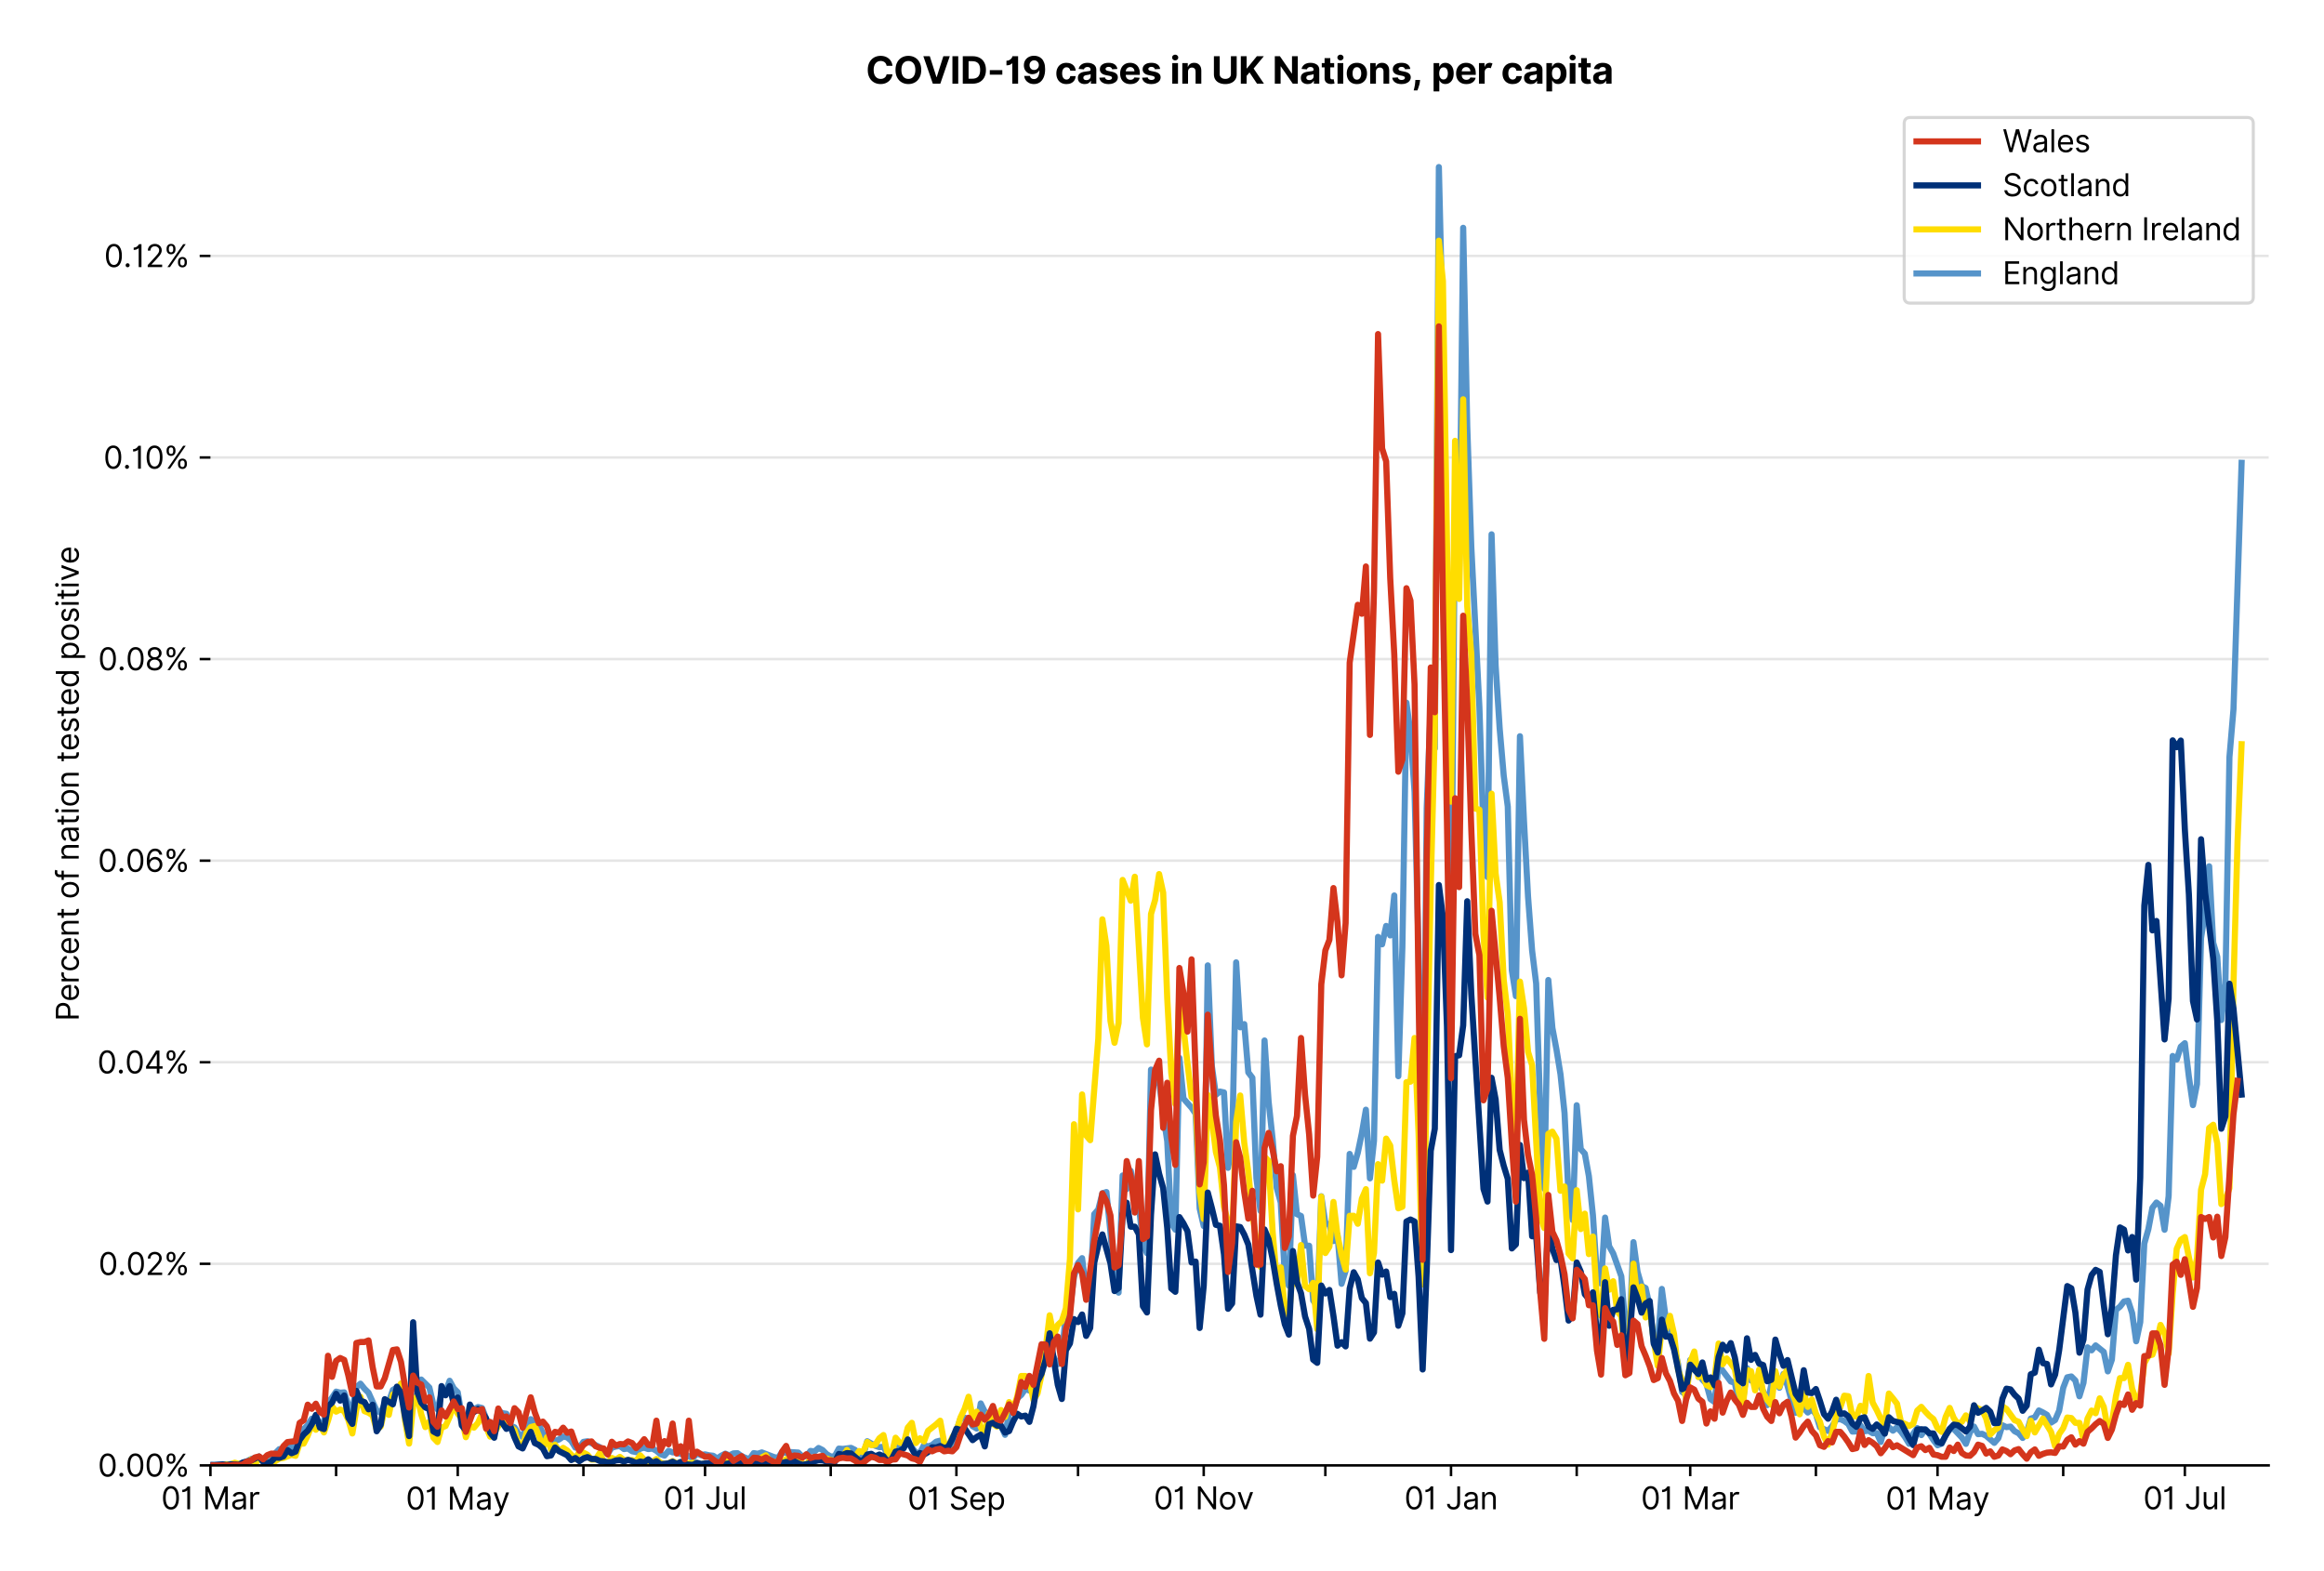 <?xml version="1.0" encoding="utf-8" standalone="no"?>
<!DOCTYPE svg PUBLIC "-//W3C//DTD SVG 1.1//EN"
  "http://www.w3.org/Graphics/SVG/1.1/DTD/svg11.dtd">
<svg version="1.1" viewBox="0 0 756.061 511.234" xmlns="http://www.w3.org/2000/svg" xmlns:xlink="http://www.w3.org/1999/xlink">
 <defs>
  <style type="text/css">*{stroke-linecap:butt;stroke-linejoin:round;}</style>
 </defs>
 <g id="figure_1">
  <g id="patch_1">
   <path d="M 0 511.234 
L 756.061 511.234 
L 756.061 0 
L 0 0 
z
" style="fill:#ffffff;"/>
  </g>
  <g id="axes_1">
   <g id="patch_2">
    <path d="M 68.461 476.745 
L 738.061 476.745 
L 738.061 33.225 
L 68.461 33.225 
z
" style="fill:#ffffff;"/>
   </g>
   <g id="matplotlib.axis_1">
    <g id="xtick_1">
     <g id="line2d_1">
      <defs>
       <path d="M 0 0 
L 0 3.5 
" id="m1e6dc34813" style="stroke:#000000;stroke-width:0.8;"/>
      </defs>
      <g>
       <use style="stroke:#000000;stroke-width:0.8;" x="68.461" xlink:href="#m1e6dc34813" y="476.745"/>
      </g>
     </g>
     <g id="text_1">
      <!-- 01 Mar -->
      <g transform="translate(52.424 491.018)scale(0.1 -0.1)">
       <defs>
        <path d="M 2000 -64 
Q 1230 -64 806 561 
Q 382 1186 382 2327 
Q 382 3459 809 4088 
Q 1236 4718 2000 4718 
Q 2764 4718 3191 4088 
Q 3618 3459 3618 2327 
Q 3618 1186 3194 561 
Q 2771 -64 2000 -64 
z
M 2000 436 
Q 2509 436 2791 927 
Q 3073 1418 3073 2327 
Q 3073 3234 2789 3730 
Q 2505 4227 2000 4227 
Q 1496 4227 1211 3730 
Q 927 3234 927 2327 
Q 927 1418 1210 927 
Q 1493 436 2000 436 
z
" id="Inter-Regular-30" transform="scale(0.016)"/>
        <path d="M 1973 4655 
L 1973 0 
L 1409 0 
L 1409 3836 
L 1373 3836 
Q 1341 3773 1209 3692 
Q 1077 3611 868 3551 
Q 659 3491 391 3491 
L 391 3964 
Q 661 3964 859 4061 
Q 1057 4159 1190 4291 
Q 1323 4423 1392 4529 
Q 1461 4636 1473 4655 
L 1973 4655 
z
" id="Inter-Regular-31" transform="scale(0.016)"/>
        <path id="Inter-Regular-20" transform="scale(0.016)"/>
        <path d="M 564 4655 
L 1236 4655 
L 2818 791 
L 2873 791 
L 4455 4655 
L 5127 4655 
L 5127 0 
L 4600 0 
L 4600 3536 
L 4555 3536 
L 3100 0 
L 2591 0 
L 1136 3536 
L 1091 3536 
L 1091 0 
L 564 0 
L 564 4655 
z
" id="Inter-Regular-4d" transform="scale(0.016)"/>
        <path d="M 1518 -82 
Q 1186 -82 916 44 
Q 646 170 486 410 
Q 327 650 327 991 
Q 327 1291 445 1478 
Q 564 1666 761 1773 
Q 959 1880 1199 1933 
Q 1439 1986 1682 2018 
Q 2000 2059 2199 2080 
Q 2398 2102 2490 2154 
Q 2582 2207 2582 2336 
L 2582 2355 
Q 2582 2691 2399 2877 
Q 2216 3064 1846 3064 
Q 1461 3064 1243 2895 
Q 1025 2727 936 2536 
L 427 2718 
Q 564 3036 792 3214 
Q 1021 3393 1292 3464 
Q 1564 3536 1827 3536 
Q 1996 3536 2215 3496 
Q 2434 3457 2640 3334 
Q 2846 3211 2982 2963 
Q 3118 2716 3118 2300 
L 3118 0 
L 2582 0 
L 2582 473 
L 2555 473 
Q 2500 359 2373 229 
Q 2246 100 2034 9 
Q 1823 -82 1518 -82 
z
M 1600 400 
Q 1918 400 2137 525 
Q 2357 650 2469 847 
Q 2582 1045 2582 1264 
L 2582 1755 
Q 2548 1714 2433 1681 
Q 2318 1648 2169 1624 
Q 2021 1600 1881 1583 
Q 1741 1566 1655 1555 
Q 1446 1527 1265 1467 
Q 1084 1407 974 1287 
Q 864 1168 864 964 
Q 864 684 1072 542 
Q 1280 400 1600 400 
z
" id="Inter-Regular-61" transform="scale(0.016)"/>
        <path d="M 491 0 
L 491 3491 
L 1009 3491 
L 1009 2964 
L 1046 2964 
Q 1139 3223 1389 3384 
Q 1639 3545 1955 3545 
Q 2100 3545 2209 3511 
Q 2318 3477 2400 3418 
L 2218 2964 
Q 2161 2993 2085 3010 
Q 2009 3027 1909 3027 
Q 1527 3027 1277 2794 
Q 1027 2561 1027 2209 
L 1027 0 
L 491 0 
z
" id="Inter-Regular-72" transform="scale(0.016)"/>
       </defs>
       <use xlink:href="#Inter-Regular-30"/>
       <use x="62.5" xlink:href="#Inter-Regular-31"/>
       <use x="106.676" xlink:href="#Inter-Regular-20"/>
       <use x="134.801" xlink:href="#Inter-Regular-4d"/>
       <use x="225.994" xlink:href="#Inter-Regular-61"/>
       <use x="282.386" xlink:href="#Inter-Regular-72"/>
      </g>
     </g>
    </g>
    <g id="xtick_2">
     <g id="line2d_2">
      <g>
       <use style="stroke:#000000;stroke-width:0.8;" x="109.348" xlink:href="#m1e6dc34813" y="476.745"/>
      </g>
     </g>
    </g>
    <g id="xtick_3">
     <g id="line2d_3">
      <g>
       <use style="stroke:#000000;stroke-width:0.8;" x="148.917" xlink:href="#m1e6dc34813" y="476.745"/>
      </g>
     </g>
     <g id="text_2">
      <!-- 01 May -->
      <g transform="translate(132.014 491.117)scale(0.1 -0.1)">
       <defs>
        <path d="M 818 -1355 
Q 682 -1355 575 -1333 
Q 468 -1311 427 -1291 
L 564 -818 
Q 857 -893 1053 -814 
Q 1250 -736 1391 -345 
L 1509 -18 
L 218 3491 
L 800 3491 
L 1764 709 
L 1800 709 
L 2764 3491 
L 3346 3491 
L 1846 -564 
Q 1550 -1355 818 -1355 
z
" id="Inter-Regular-79" transform="scale(0.016)"/>
       </defs>
       <use xlink:href="#Inter-Regular-30"/>
       <use x="62.5" xlink:href="#Inter-Regular-31"/>
       <use x="106.676" xlink:href="#Inter-Regular-20"/>
       <use x="134.801" xlink:href="#Inter-Regular-4d"/>
       <use x="225.994" xlink:href="#Inter-Regular-61"/>
       <use x="282.386" xlink:href="#Inter-Regular-79"/>
      </g>
     </g>
    </g>
    <g id="xtick_4">
     <g id="line2d_4">
      <g>
       <use style="stroke:#000000;stroke-width:0.8;" x="189.804" xlink:href="#m1e6dc34813" y="476.745"/>
      </g>
     </g>
    </g>
    <g id="xtick_5">
     <g id="line2d_5">
      <g>
       <use style="stroke:#000000;stroke-width:0.8;" x="229.372" xlink:href="#m1e6dc34813" y="476.745"/>
      </g>
     </g>
     <g id="text_3">
      <!-- 01 Jul -->
      <g transform="translate(215.829 491.018)scale(0.1 -0.1)">
       <defs>
        <path d="M 2346 4655 
L 2909 4655 
L 2909 1327 
Q 2909 657 2549 296 
Q 2189 -64 1582 -64 
Q 1200 -64 902 76 
Q 605 216 434 475 
Q 264 734 264 1091 
L 818 1091 
Q 818 795 1034 615 
Q 1250 436 1582 436 
Q 1948 436 2147 664 
Q 2346 893 2346 1327 
L 2346 4655 
z
" id="Inter-Regular-4a" transform="scale(0.016)"/>
        <path d="M 2691 1427 
L 2691 3491 
L 3227 3491 
L 3227 0 
L 2691 0 
L 2691 591 
L 2655 591 
Q 2532 325 2273 140 
Q 2014 -45 1618 -45 
Q 1127 -45 809 280 
Q 491 605 491 1273 
L 491 3491 
L 1027 3491 
L 1027 1309 
Q 1027 927 1242 700 
Q 1457 473 1791 473 
Q 1991 473 2199 575 
Q 2407 677 2549 888 
Q 2691 1100 2691 1427 
z
" id="Inter-Regular-75" transform="scale(0.016)"/>
        <path d="M 1027 4655 
L 1027 0 
L 491 0 
L 491 4655 
L 1027 4655 
z
" id="Inter-Regular-6c" transform="scale(0.016)"/>
       </defs>
       <use xlink:href="#Inter-Regular-30"/>
       <use x="62.5" xlink:href="#Inter-Regular-31"/>
       <use x="106.676" xlink:href="#Inter-Regular-20"/>
       <use x="134.801" xlink:href="#Inter-Regular-4a"/>
       <use x="189.063" xlink:href="#Inter-Regular-75"/>
       <use x="247.159" xlink:href="#Inter-Regular-6c"/>
      </g>
     </g>
    </g>
    <g id="xtick_6">
     <g id="line2d_6">
      <g>
       <use style="stroke:#000000;stroke-width:0.8;" x="270.26" xlink:href="#m1e6dc34813" y="476.745"/>
      </g>
     </g>
    </g>
    <g id="xtick_7">
     <g id="line2d_7">
      <g>
       <use style="stroke:#000000;stroke-width:0.8;" x="311.147" xlink:href="#m1e6dc34813" y="476.745"/>
      </g>
     </g>
     <g id="text_4">
      <!-- 01 Sep -->
      <g transform="translate(295.26 491.117)scale(0.1 -0.1)">
       <defs>
        <path d="M 3109 3491 
Q 3068 3836 2777 4027 
Q 2486 4218 2064 4218 
Q 1600 4218 1318 3999 
Q 1036 3780 1036 3445 
Q 1036 3195 1189 3042 
Q 1343 2889 1553 2803 
Q 1764 2718 1936 2673 
L 2409 2545 
Q 2591 2498 2815 2414 
Q 3039 2330 3244 2185 
Q 3450 2041 3584 1816 
Q 3718 1591 3718 1264 
Q 3718 886 3521 581 
Q 3325 277 2949 97 
Q 2573 -82 2036 -82 
Q 1286 -82 845 272 
Q 405 627 364 1200 
L 946 1200 
Q 968 936 1124 764 
Q 1280 593 1519 510 
Q 1759 427 2036 427 
Q 2359 427 2616 533 
Q 2873 639 3023 828 
Q 3173 1018 3173 1273 
Q 3173 1505 3043 1650 
Q 2914 1795 2702 1886 
Q 2491 1977 2246 2045 
L 1673 2209 
Q 1127 2366 809 2657 
Q 491 2948 491 3418 
Q 491 3809 703 4101 
Q 916 4393 1276 4555 
Q 1636 4718 2082 4718 
Q 2532 4718 2882 4558 
Q 3232 4398 3437 4120 
Q 3643 3843 3655 3491 
L 3109 3491 
z
" id="Inter-Regular-53" transform="scale(0.016)"/>
        <path d="M 1955 -73 
Q 1450 -73 1085 151 
Q 721 375 524 778 
Q 327 1182 327 1718 
Q 327 2255 524 2665 
Q 721 3075 1074 3305 
Q 1427 3536 1900 3536 
Q 2173 3536 2439 3445 
Q 2705 3355 2923 3151 
Q 3141 2948 3270 2614 
Q 3400 2280 3400 1791 
L 3400 1564 
L 866 1564 
Q 884 1005 1183 707 
Q 1482 409 1955 409 
Q 2271 409 2498 545 
Q 2725 682 2827 955 
L 3346 809 
Q 3223 414 2854 170 
Q 2486 -73 1955 -73 
z
M 866 2027 
L 2855 2027 
Q 2855 2470 2595 2762 
Q 2336 3055 1900 3055 
Q 1593 3055 1368 2911 
Q 1143 2768 1013 2533 
Q 884 2298 866 2027 
z
" id="Inter-Regular-65" transform="scale(0.016)"/>
        <path d="M 491 -1309 
L 491 3491 
L 1009 3491 
L 1009 2936 
L 1073 2936 
Q 1132 3027 1237 3169 
Q 1343 3311 1542 3423 
Q 1741 3536 2082 3536 
Q 2523 3536 2859 3315 
Q 3196 3095 3384 2690 
Q 3573 2286 3573 1736 
Q 3573 1182 3384 776 
Q 3196 370 2861 148 
Q 2527 -73 2091 -73 
Q 1755 -73 1552 39 
Q 1350 152 1241 296 
Q 1132 441 1073 536 
L 1027 536 
L 1027 -1309 
L 491 -1309 
z
M 1018 1745 
Q 1018 1152 1276 780 
Q 1534 409 2018 409 
Q 2355 409 2581 587 
Q 2807 766 2921 1069 
Q 3036 1373 3036 1745 
Q 3036 2114 2923 2410 
Q 2811 2707 2585 2881 
Q 2359 3055 2018 3055 
Q 1527 3055 1272 2693 
Q 1018 2332 1018 1745 
z
" id="Inter-Regular-70" transform="scale(0.016)"/>
       </defs>
       <use xlink:href="#Inter-Regular-30"/>
       <use x="62.5" xlink:href="#Inter-Regular-31"/>
       <use x="106.676" xlink:href="#Inter-Regular-20"/>
       <use x="134.801" xlink:href="#Inter-Regular-53"/>
       <use x="198.58" xlink:href="#Inter-Regular-65"/>
       <use x="256.818" xlink:href="#Inter-Regular-70"/>
      </g>
     </g>
    </g>
    <g id="xtick_8">
     <g id="line2d_8">
      <g>
       <use style="stroke:#000000;stroke-width:0.8;" x="350.715" xlink:href="#m1e6dc34813" y="476.745"/>
      </g>
     </g>
    </g>
    <g id="xtick_9">
     <g id="line2d_9">
      <g>
       <use style="stroke:#000000;stroke-width:0.8;" x="391.603" xlink:href="#m1e6dc34813" y="476.745"/>
      </g>
     </g>
     <g id="text_5">
      <!-- 01 Nov -->
      <g transform="translate(375.332 491.018)scale(0.1 -0.1)">
       <defs>
        <path d="M 4255 4655 
L 4255 0 
L 3709 0 
L 1173 3655 
L 1127 3655 
L 1127 0 
L 564 0 
L 564 4655 
L 1109 4655 
L 3655 991 
L 3700 991 
L 3700 4655 
L 4255 4655 
z
" id="Inter-Regular-4e" transform="scale(0.016)"/>
        <path d="M 1909 -73 
Q 1436 -73 1080 152 
Q 725 377 526 781 
Q 327 1186 327 1727 
Q 327 2273 526 2679 
Q 725 3086 1080 3311 
Q 1436 3536 1909 3536 
Q 2382 3536 2737 3311 
Q 3093 3086 3292 2679 
Q 3491 2273 3491 1727 
Q 3491 1186 3292 781 
Q 3093 377 2737 152 
Q 2382 -73 1909 -73 
z
M 1909 409 
Q 2268 409 2500 593 
Q 2732 777 2843 1077 
Q 2955 1377 2955 1727 
Q 2955 2077 2843 2379 
Q 2732 2682 2500 2868 
Q 2268 3055 1909 3055 
Q 1550 3055 1318 2868 
Q 1086 2682 975 2379 
Q 864 2077 864 1727 
Q 864 1377 975 1077 
Q 1086 777 1318 593 
Q 1550 409 1909 409 
z
" id="Inter-Regular-6f" transform="scale(0.016)"/>
        <path d="M 3346 3491 
L 2055 0 
L 1509 0 
L 218 3491 
L 800 3491 
L 1764 709 
L 1800 709 
L 2764 3491 
L 3346 3491 
z
" id="Inter-Regular-76" transform="scale(0.016)"/>
       </defs>
       <use xlink:href="#Inter-Regular-30"/>
       <use x="62.5" xlink:href="#Inter-Regular-31"/>
       <use x="106.676" xlink:href="#Inter-Regular-20"/>
       <use x="134.801" xlink:href="#Inter-Regular-4e"/>
       <use x="210.085" xlink:href="#Inter-Regular-6f"/>
       <use x="269.744" xlink:href="#Inter-Regular-76"/>
      </g>
     </g>
    </g>
    <g id="xtick_10">
     <g id="line2d_10">
      <g>
       <use style="stroke:#000000;stroke-width:0.8;" x="431.171" xlink:href="#m1e6dc34813" y="476.745"/>
      </g>
     </g>
    </g>
    <g id="xtick_11">
     <g id="line2d_11">
      <g>
       <use style="stroke:#000000;stroke-width:0.8;" x="472.058" xlink:href="#m1e6dc34813" y="476.745"/>
      </g>
     </g>
     <g id="text_6">
      <!-- 01 Jan -->
      <g transform="translate(456.859 491.018)scale(0.1 -0.1)">
       <defs>
        <path d="M 1027 2100 
L 1027 0 
L 491 0 
L 491 3491 
L 1009 3491 
L 1009 2945 
L 1055 2945 
Q 1177 3211 1427 3373 
Q 1677 3536 2073 3536 
Q 2602 3536 2928 3211 
Q 3255 2886 3255 2218 
L 3255 0 
L 2718 0 
L 2718 2182 
Q 2718 2593 2504 2824 
Q 2291 3055 1918 3055 
Q 1534 3055 1280 2806 
Q 1027 2557 1027 2100 
z
" id="Inter-Regular-6e" transform="scale(0.016)"/>
       </defs>
       <use xlink:href="#Inter-Regular-30"/>
       <use x="62.5" xlink:href="#Inter-Regular-31"/>
       <use x="106.676" xlink:href="#Inter-Regular-20"/>
       <use x="134.801" xlink:href="#Inter-Regular-4a"/>
       <use x="189.063" xlink:href="#Inter-Regular-61"/>
       <use x="245.455" xlink:href="#Inter-Regular-6e"/>
      </g>
     </g>
    </g>
    <g id="xtick_12">
     <g id="line2d_12">
      <g>
       <use style="stroke:#000000;stroke-width:0.8;" x="512.946" xlink:href="#m1e6dc34813" y="476.745"/>
      </g>
     </g>
    </g>
    <g id="xtick_13">
     <g id="line2d_13">
      <g>
       <use style="stroke:#000000;stroke-width:0.8;" x="549.876" xlink:href="#m1e6dc34813" y="476.745"/>
      </g>
     </g>
     <g id="text_7">
      <!-- 01 Mar -->
      <g transform="translate(533.84 491.018)scale(0.1 -0.1)">
       <use xlink:href="#Inter-Regular-30"/>
       <use x="62.5" xlink:href="#Inter-Regular-31"/>
       <use x="106.676" xlink:href="#Inter-Regular-20"/>
       <use x="134.801" xlink:href="#Inter-Regular-4d"/>
       <use x="225.994" xlink:href="#Inter-Regular-61"/>
       <use x="282.386" xlink:href="#Inter-Regular-72"/>
      </g>
     </g>
    </g>
    <g id="xtick_14">
     <g id="line2d_14">
      <g>
       <use style="stroke:#000000;stroke-width:0.8;" x="590.764" xlink:href="#m1e6dc34813" y="476.745"/>
      </g>
     </g>
    </g>
    <g id="xtick_15">
     <g id="line2d_15">
      <g>
       <use style="stroke:#000000;stroke-width:0.8;" x="630.332" xlink:href="#m1e6dc34813" y="476.745"/>
      </g>
     </g>
     <g id="text_8">
      <!-- 01 May -->
      <g transform="translate(613.429 491.117)scale(0.1 -0.1)">
       <use xlink:href="#Inter-Regular-30"/>
       <use x="62.5" xlink:href="#Inter-Regular-31"/>
       <use x="106.676" xlink:href="#Inter-Regular-20"/>
       <use x="134.801" xlink:href="#Inter-Regular-4d"/>
       <use x="225.994" xlink:href="#Inter-Regular-61"/>
       <use x="282.386" xlink:href="#Inter-Regular-79"/>
      </g>
     </g>
    </g>
    <g id="xtick_16">
     <g id="line2d_16">
      <g>
       <use style="stroke:#000000;stroke-width:0.8;" x="671.219" xlink:href="#m1e6dc34813" y="476.745"/>
      </g>
     </g>
    </g>
    <g id="xtick_17">
     <g id="line2d_17">
      <g>
       <use style="stroke:#000000;stroke-width:0.8;" x="710.788" xlink:href="#m1e6dc34813" y="476.745"/>
      </g>
     </g>
     <g id="text_9">
      <!-- 01 Jul -->
      <g transform="translate(697.244 491.018)scale(0.1 -0.1)">
       <use xlink:href="#Inter-Regular-30"/>
       <use x="62.5" xlink:href="#Inter-Regular-31"/>
       <use x="106.676" xlink:href="#Inter-Regular-20"/>
       <use x="134.801" xlink:href="#Inter-Regular-4a"/>
       <use x="189.063" xlink:href="#Inter-Regular-75"/>
       <use x="247.159" xlink:href="#Inter-Regular-6c"/>
      </g>
     </g>
    </g>
   </g>
   <g id="matplotlib.axis_2">
    <g id="ytick_1">
     <g id="line2d_18">
      <path clip-path="url(#pa502c44f37)" d="M 68.461 476.745 
L 738.061 476.745 
" style="fill:none;stroke:#e5e5e5;stroke-linecap:square;stroke-width:0.8;"/>
     </g>
     <g id="line2d_19">
      <defs>
       <path d="M 0 0 
L -3.5 0 
" id="m4541311062" style="stroke:#000000;stroke-width:0.8;"/>
      </defs>
      <g>
       <use style="stroke:#000000;stroke-width:0.8;" x="68.461" xlink:href="#m4541311062" y="476.745"/>
      </g>
     </g>
     <g id="text_10">
      <!-- 0.00% -->
      <g transform="translate(31.83 480.382)scale(0.1 -0.1)">
       <defs>
        <path d="M 882 -36 
Q 714 -36 593 84 
Q 473 205 473 373 
Q 473 541 593 661 
Q 714 782 882 782 
Q 1050 782 1170 661 
Q 1291 541 1291 373 
Q 1291 205 1170 84 
Q 1050 -36 882 -36 
z
" id="Inter-Regular-2e" transform="scale(0.016)"/>
        <path d="M 2855 873 
L 2855 1118 
Q 2855 1373 2960 1585 
Q 3066 1798 3269 1926 
Q 3473 2055 3764 2055 
Q 4059 2055 4259 1926 
Q 4459 1798 4561 1585 
Q 4664 1373 4664 1118 
L 4664 873 
Q 4664 618 4560 405 
Q 4457 193 4256 64 
Q 4055 -64 3764 -64 
Q 3468 -64 3266 64 
Q 3064 193 2959 405 
Q 2855 618 2855 873 
z
M 536 3536 
L 536 3782 
Q 536 4036 642 4248 
Q 748 4461 951 4589 
Q 1155 4718 1446 4718 
Q 1741 4718 1941 4589 
Q 2141 4461 2243 4248 
Q 2346 4036 2346 3782 
L 2346 3536 
Q 2346 3282 2242 3069 
Q 2139 2857 1937 2728 
Q 1736 2600 1446 2600 
Q 1150 2600 948 2728 
Q 746 2857 641 3069 
Q 536 3282 536 3536 
z
M 709 0 
L 3909 4655 
L 4427 4655 
L 1227 0 
L 709 0 
z
M 3318 1118 
L 3318 873 
Q 3318 661 3418 494 
Q 3518 327 3764 327 
Q 4002 327 4101 494 
Q 4200 661 4200 873 
L 4200 1118 
Q 4200 1330 4104 1497 
Q 4009 1664 3764 1664 
Q 3525 1664 3421 1497 
Q 3318 1330 3318 1118 
z
M 1000 3782 
L 1000 3536 
Q 1000 3325 1100 3158 
Q 1200 2991 1446 2991 
Q 1684 2991 1783 3158 
Q 1882 3325 1882 3536 
L 1882 3782 
Q 1882 3993 1786 4160 
Q 1691 4327 1446 4327 
Q 1207 4327 1103 4160 
Q 1000 3993 1000 3782 
z
" id="Inter-Regular-25" transform="scale(0.016)"/>
       </defs>
       <use xlink:href="#Inter-Regular-30"/>
       <use x="62.5" xlink:href="#Inter-Regular-2e"/>
       <use x="90.057" xlink:href="#Inter-Regular-30"/>
       <use x="152.557" xlink:href="#Inter-Regular-30"/>
       <use x="215.057" xlink:href="#Inter-Regular-25"/>
      </g>
     </g>
    </g>
    <g id="ytick_2">
     <g id="line2d_20">
      <path clip-path="url(#pa502c44f37)" d="M 68.461 411.163 
L 738.061 411.163 
" style="fill:none;stroke:#e5e5e5;stroke-linecap:square;stroke-width:0.8;"/>
     </g>
     <g id="line2d_21">
      <g>
       <use style="stroke:#000000;stroke-width:0.8;" x="68.461" xlink:href="#m4541311062" y="411.163"/>
      </g>
     </g>
     <g id="text_11">
      <!-- 0.02% -->
      <g transform="translate(32.028 414.8)scale(0.1 -0.1)">
       <defs>
        <path d="M 482 0 
L 482 409 
L 2018 2091 
Q 2289 2386 2464 2605 
Q 2639 2825 2724 3019 
Q 2809 3214 2809 3427 
Q 2809 3795 2553 4011 
Q 2298 4227 1918 4227 
Q 1514 4227 1275 3985 
Q 1036 3743 1036 3345 
L 500 3345 
Q 500 3755 688 4064 
Q 877 4373 1203 4545 
Q 1530 4718 1936 4718 
Q 2346 4718 2661 4545 
Q 2977 4373 3156 4079 
Q 3336 3786 3336 3427 
Q 3336 3170 3244 2926 
Q 3152 2682 2926 2383 
Q 2700 2084 2300 1655 
L 1255 536 
L 1255 500 
L 3418 500 
L 3418 0 
L 482 0 
z
" id="Inter-Regular-32" transform="scale(0.016)"/>
       </defs>
       <use xlink:href="#Inter-Regular-30"/>
       <use x="62.5" xlink:href="#Inter-Regular-2e"/>
       <use x="90.057" xlink:href="#Inter-Regular-30"/>
       <use x="152.557" xlink:href="#Inter-Regular-32"/>
       <use x="213.068" xlink:href="#Inter-Regular-25"/>
      </g>
     </g>
    </g>
    <g id="ytick_3">
     <g id="line2d_22">
      <path clip-path="url(#pa502c44f37)" d="M 68.461 345.582 
L 738.061 345.582 
" style="fill:none;stroke:#e5e5e5;stroke-linecap:square;stroke-width:0.8;"/>
     </g>
     <g id="line2d_23">
      <g>
       <use style="stroke:#000000;stroke-width:0.8;" x="68.461" xlink:href="#m4541311062" y="345.582"/>
      </g>
     </g>
     <g id="text_12">
      <!-- 0.04% -->
      <g transform="translate(31.659 349.219)scale(0.1 -0.1)">
       <defs>
        <path d="M 373 955 
L 373 1418 
L 2418 4655 
L 3100 4655 
L 3100 1455 
L 3736 1455 
L 3736 955 
L 3100 955 
L 3100 0 
L 2564 0 
L 2564 955 
L 373 955 
z
M 2564 1455 
L 2564 3936 
L 2527 3936 
L 982 1491 
L 982 1455 
L 2564 1455 
z
" id="Inter-Regular-34" transform="scale(0.016)"/>
       </defs>
       <use xlink:href="#Inter-Regular-30"/>
       <use x="62.5" xlink:href="#Inter-Regular-2e"/>
       <use x="90.057" xlink:href="#Inter-Regular-30"/>
       <use x="152.557" xlink:href="#Inter-Regular-34"/>
       <use x="216.761" xlink:href="#Inter-Regular-25"/>
      </g>
     </g>
    </g>
    <g id="ytick_4">
     <g id="line2d_24">
      <path clip-path="url(#pa502c44f37)" d="M 68.461 280 
L 738.061 280 
" style="fill:none;stroke:#e5e5e5;stroke-linecap:square;stroke-width:0.8;"/>
     </g>
     <g id="line2d_25">
      <g>
       <use style="stroke:#000000;stroke-width:0.8;" x="68.461" xlink:href="#m4541311062" y="280"/>
      </g>
     </g>
     <g id="text_13">
      <!-- 0.06% -->
      <g transform="translate(31.844 283.637)scale(0.1 -0.1)">
       <defs>
        <path d="M 2027 -64 
Q 1741 -59 1454 45 
Q 1168 150 932 399 
Q 696 648 552 1074 
Q 409 1500 409 2145 
Q 409 3386 861 4056 
Q 1314 4727 2100 4727 
Q 2686 4727 3073 4384 
Q 3461 4041 3546 3491 
L 2991 3491 
Q 2914 3811 2691 4019 
Q 2468 4227 2100 4227 
Q 1559 4227 1249 3755 
Q 939 3284 936 2427 
L 973 2427 
Q 1164 2716 1461 2880 
Q 1759 3045 2118 3045 
Q 2518 3045 2850 2846 
Q 3182 2648 3382 2299 
Q 3582 1950 3582 1500 
Q 3582 1068 3389 710 
Q 3196 352 2847 142 
Q 2498 -68 2027 -64 
z
M 2027 436 
Q 2314 436 2542 579 
Q 2771 723 2903 964 
Q 3036 1205 3036 1500 
Q 3036 1789 2908 2026 
Q 2780 2264 2556 2404 
Q 2332 2545 2046 2545 
Q 1757 2545 1525 2397 
Q 1293 2250 1157 2010 
Q 1021 1770 1018 1491 
Q 1018 1214 1149 973 
Q 1280 732 1508 584 
Q 1736 436 2027 436 
z
" id="Inter-Regular-36" transform="scale(0.016)"/>
       </defs>
       <use xlink:href="#Inter-Regular-30"/>
       <use x="62.5" xlink:href="#Inter-Regular-2e"/>
       <use x="90.057" xlink:href="#Inter-Regular-30"/>
       <use x="152.557" xlink:href="#Inter-Regular-36"/>
       <use x="214.915" xlink:href="#Inter-Regular-25"/>
      </g>
     </g>
    </g>
    <g id="ytick_5">
     <g id="line2d_26">
      <path clip-path="url(#pa502c44f37)" d="M 68.461 214.419 
L 738.061 214.419 
" style="fill:none;stroke:#e5e5e5;stroke-linecap:square;stroke-width:0.8;"/>
     </g>
     <g id="line2d_27">
      <g>
       <use style="stroke:#000000;stroke-width:0.8;" x="68.461" xlink:href="#m4541311062" y="214.419"/>
      </g>
     </g>
     <g id="text_14">
      <!-- 0.08% -->
      <g transform="translate(31.914 218.055)scale(0.1 -0.1)">
       <defs>
        <path d="M 1973 -64 
Q 1505 -64 1147 103 
Q 789 270 589 564 
Q 389 859 391 1236 
Q 389 1532 507 1783 
Q 625 2034 830 2203 
Q 1036 2373 1291 2418 
L 1291 2445 
Q 957 2532 759 2821 
Q 561 3111 564 3482 
Q 561 3836 743 4115 
Q 925 4395 1244 4556 
Q 1564 4718 1973 4718 
Q 2377 4718 2695 4556 
Q 3014 4395 3197 4115 
Q 3380 3836 3382 3482 
Q 3380 3111 3181 2821 
Q 2982 2532 2655 2445 
L 2655 2418 
Q 2907 2373 3109 2203 
Q 3311 2034 3431 1783 
Q 3552 1532 3555 1236 
Q 3552 859 3351 564 
Q 3150 270 2794 103 
Q 2439 -64 1973 -64 
z
M 1973 436 
Q 2446 436 2722 662 
Q 2998 889 3000 1264 
Q 2998 1527 2864 1729 
Q 2730 1932 2499 2048 
Q 2268 2164 1973 2164 
Q 1675 2164 1442 2048 
Q 1209 1932 1076 1729 
Q 943 1527 946 1264 
Q 943 889 1218 662 
Q 1493 436 1973 436 
z
M 1973 2645 
Q 2348 2645 2591 2864 
Q 2834 3084 2836 3445 
Q 2834 3800 2596 4013 
Q 2359 4227 1973 4227 
Q 1582 4227 1344 4013 
Q 1107 3800 1109 3445 
Q 1107 3084 1349 2864 
Q 1591 2645 1973 2645 
z
" id="Inter-Regular-38" transform="scale(0.016)"/>
       </defs>
       <use xlink:href="#Inter-Regular-30"/>
       <use x="62.5" xlink:href="#Inter-Regular-2e"/>
       <use x="90.057" xlink:href="#Inter-Regular-30"/>
       <use x="152.557" xlink:href="#Inter-Regular-38"/>
       <use x="214.205" xlink:href="#Inter-Regular-25"/>
      </g>
     </g>
    </g>
    <g id="ytick_6">
     <g id="line2d_28">
      <path clip-path="url(#pa502c44f37)" d="M 68.461 148.837 
L 738.061 148.837 
" style="fill:none;stroke:#e5e5e5;stroke-linecap:square;stroke-width:0.8;"/>
     </g>
     <g id="line2d_29">
      <g>
       <use style="stroke:#000000;stroke-width:0.8;" x="68.461" xlink:href="#m4541311062" y="148.837"/>
      </g>
     </g>
     <g id="text_15">
      <!-- 0.10% -->
      <g transform="translate(33.663 152.474)scale(0.1 -0.1)">
       <use xlink:href="#Inter-Regular-30"/>
       <use x="62.5" xlink:href="#Inter-Regular-2e"/>
       <use x="90.057" xlink:href="#Inter-Regular-31"/>
       <use x="134.233" xlink:href="#Inter-Regular-30"/>
       <use x="196.733" xlink:href="#Inter-Regular-25"/>
      </g>
     </g>
    </g>
    <g id="ytick_7">
     <g id="line2d_30">
      <path clip-path="url(#pa502c44f37)" d="M 68.461 83.256 
L 738.061 83.256 
" style="fill:none;stroke:#e5e5e5;stroke-linecap:square;stroke-width:0.8;"/>
     </g>
     <g id="line2d_31">
      <g>
       <use style="stroke:#000000;stroke-width:0.8;" x="68.461" xlink:href="#m4541311062" y="83.256"/>
      </g>
     </g>
     <g id="text_16">
      <!-- 0.12% -->
      <g transform="translate(33.861 86.892)scale(0.1 -0.1)">
       <use xlink:href="#Inter-Regular-30"/>
       <use x="62.5" xlink:href="#Inter-Regular-2e"/>
       <use x="90.057" xlink:href="#Inter-Regular-31"/>
       <use x="134.233" xlink:href="#Inter-Regular-32"/>
       <use x="194.744" xlink:href="#Inter-Regular-25"/>
      </g>
     </g>
    </g>
    <g id="text_17">
     <!-- Percent of nation tested positive -->
     <g transform="translate(25.614 332.215)rotate(-90)scale(0.1 -0.1)">
      <defs>
       <path d="M 564 0 
L 564 4655 
L 2136 4655 
Q 2684 4655 3033 4458 
Q 3382 4261 3550 3927 
Q 3718 3593 3718 3182 
Q 3718 2770 3551 2434 
Q 3384 2098 3036 1899 
Q 2689 1700 2146 1700 
L 1127 1700 
L 1127 0 
L 564 0 
z
M 1127 2200 
L 2127 2200 
Q 2689 2200 2926 2482 
Q 3164 2764 3164 3182 
Q 3164 3602 2925 3878 
Q 2686 4155 2118 4155 
L 1127 4155 
L 1127 2200 
z
" id="Inter-Regular-50" transform="scale(0.016)"/>
       <path d="M 1909 -73 
Q 1418 -73 1063 159 
Q 709 391 518 798 
Q 327 1205 327 1727 
Q 327 2259 524 2667 
Q 721 3075 1074 3305 
Q 1427 3536 1900 3536 
Q 2268 3536 2563 3400 
Q 2859 3264 3047 3018 
Q 3236 2773 3282 2445 
L 2746 2445 
Q 2684 2684 2474 2869 
Q 2264 3055 1909 3055 
Q 1439 3055 1151 2697 
Q 864 2339 864 1745 
Q 864 1139 1148 774 
Q 1432 409 1909 409 
Q 2223 409 2447 570 
Q 2671 732 2746 1018 
L 3282 1018 
Q 3236 709 3058 462 
Q 2880 216 2588 71 
Q 2296 -73 1909 -73 
z
" id="Inter-Regular-63" transform="scale(0.016)"/>
       <path d="M 2009 3491 
L 2009 3036 
L 1264 3036 
L 1264 1000 
Q 1264 773 1331 660 
Q 1398 548 1503 510 
Q 1609 473 1727 473 
Q 1816 473 1873 483 
Q 1930 493 1964 500 
L 2073 18 
Q 2018 -2 1920 -23 
Q 1823 -45 1673 -45 
Q 1446 -45 1228 52 
Q 1011 150 869 350 
Q 727 550 727 855 
L 727 3036 
L 200 3036 
L 200 3491 
L 727 3491 
L 727 4327 
L 1264 4327 
L 1264 3491 
L 2009 3491 
z
" id="Inter-Regular-74" transform="scale(0.016)"/>
       <path d="M 2046 3491 
L 2046 3036 
L 1264 3036 
L 1264 0 
L 727 0 
L 727 3036 
L 164 3036 
L 164 3491 
L 727 3491 
L 727 3973 
Q 727 4273 868 4473 
Q 1009 4673 1234 4773 
Q 1459 4873 1709 4873 
Q 1907 4873 2032 4841 
Q 2157 4809 2218 4782 
L 2064 4318 
Q 2023 4332 1951 4352 
Q 1880 4373 1764 4373 
Q 1498 4373 1381 4239 
Q 1264 4105 1264 3845 
L 1264 3491 
L 2046 3491 
z
" id="Inter-Regular-66" transform="scale(0.016)"/>
       <path d="M 491 0 
L 491 3491 
L 1027 3491 
L 1027 0 
L 491 0 
z
M 764 4073 
Q 607 4073 494 4179 
Q 382 4286 382 4436 
Q 382 4586 494 4693 
Q 607 4800 764 4800 
Q 921 4800 1033 4693 
Q 1146 4586 1146 4436 
Q 1146 4286 1033 4179 
Q 921 4073 764 4073 
z
" id="Inter-Regular-69" transform="scale(0.016)"/>
       <path d="M 2964 2709 
L 2482 2573 
Q 2411 2755 2245 2914 
Q 2080 3073 1727 3073 
Q 1407 3073 1194 2926 
Q 982 2780 982 2555 
Q 982 2355 1127 2239 
Q 1273 2123 1582 2045 
L 2100 1918 
Q 3027 1691 3027 973 
Q 3027 673 2855 436 
Q 2684 200 2377 63 
Q 2071 -73 1664 -73 
Q 1130 -73 780 159 
Q 430 391 336 836 
L 846 964 
Q 989 400 1655 400 
Q 2030 400 2251 560 
Q 2473 720 2473 945 
Q 2473 1316 1955 1436 
L 1373 1573 
Q 893 1686 669 1926 
Q 446 2166 446 2527 
Q 446 2823 613 3050 
Q 780 3277 1069 3406 
Q 1359 3536 1727 3536 
Q 2246 3536 2542 3309 
Q 2839 3082 2964 2709 
z
" id="Inter-Regular-73" transform="scale(0.016)"/>
       <path d="M 1809 -73 
Q 1373 -73 1039 148 
Q 705 370 516 776 
Q 327 1182 327 1736 
Q 327 2286 516 2690 
Q 705 3095 1041 3315 
Q 1377 3536 1818 3536 
Q 2159 3536 2358 3423 
Q 2557 3311 2662 3169 
Q 2768 3027 2827 2936 
L 2873 2936 
L 2873 4655 
L 3409 4655 
L 3409 0 
L 2891 0 
L 2891 536 
L 2827 536 
Q 2768 441 2659 296 
Q 2550 152 2348 39 
Q 2146 -73 1809 -73 
z
M 1882 409 
Q 2366 409 2624 780 
Q 2882 1152 2882 1745 
Q 2882 2332 2627 2693 
Q 2373 3055 1882 3055 
Q 1541 3055 1315 2881 
Q 1089 2707 976 2410 
Q 864 2114 864 1745 
Q 864 1373 978 1069 
Q 1093 766 1319 587 
Q 1546 409 1882 409 
z
" id="Inter-Regular-64" transform="scale(0.016)"/>
      </defs>
      <use xlink:href="#Inter-Regular-50"/>
      <use x="63.494" xlink:href="#Inter-Regular-65"/>
      <use x="121.733" xlink:href="#Inter-Regular-72"/>
      <use x="160.085" xlink:href="#Inter-Regular-63"/>
      <use x="215.909" xlink:href="#Inter-Regular-65"/>
      <use x="274.148" xlink:href="#Inter-Regular-6e"/>
      <use x="332.671" xlink:href="#Inter-Regular-74"/>
      <use x="369.034" xlink:href="#Inter-Regular-20"/>
      <use x="397.159" xlink:href="#Inter-Regular-6f"/>
      <use x="456.818" xlink:href="#Inter-Regular-66"/>
      <use x="492.898" xlink:href="#Inter-Regular-20"/>
      <use x="521.023" xlink:href="#Inter-Regular-6e"/>
      <use x="579.546" xlink:href="#Inter-Regular-61"/>
      <use x="635.938" xlink:href="#Inter-Regular-74"/>
      <use x="672.301" xlink:href="#Inter-Regular-69"/>
      <use x="696.023" xlink:href="#Inter-Regular-6f"/>
      <use x="755.682" xlink:href="#Inter-Regular-6e"/>
      <use x="814.205" xlink:href="#Inter-Regular-20"/>
      <use x="842.33" xlink:href="#Inter-Regular-74"/>
      <use x="878.693" xlink:href="#Inter-Regular-65"/>
      <use x="936.932" xlink:href="#Inter-Regular-73"/>
      <use x="989.205" xlink:href="#Inter-Regular-74"/>
      <use x="1025.568" xlink:href="#Inter-Regular-65"/>
      <use x="1083.807" xlink:href="#Inter-Regular-64"/>
      <use x="1145.881" xlink:href="#Inter-Regular-20"/>
      <use x="1174.006" xlink:href="#Inter-Regular-70"/>
      <use x="1234.943" xlink:href="#Inter-Regular-6f"/>
      <use x="1294.602" xlink:href="#Inter-Regular-73"/>
      <use x="1346.875" xlink:href="#Inter-Regular-69"/>
      <use x="1370.597" xlink:href="#Inter-Regular-74"/>
      <use x="1406.96" xlink:href="#Inter-Regular-69"/>
      <use x="1430.682" xlink:href="#Inter-Regular-76"/>
      <use x="1486.364" xlink:href="#Inter-Regular-65"/>
     </g>
    </g>
   </g>
   <g id="line2d_32">
    <path clip-path="url(#pa502c44f37)" d="M 27.574 476.733 
L 38.125 476.745 
L 43.401 476.739 
L 63.185 476.722 
L 69.78 476.524 
L 72.418 476.46 
L 73.737 476.477 
L 75.056 476.32 
L 77.694 476.454 
L 79.013 476.017 
L 80.331 475.423 
L 81.65 474.689 
L 82.969 474.333 
L 84.288 474.461 
L 85.607 474.91 
L 86.926 474.438 
L 89.564 472.778 
L 90.883 471.455 
L 92.202 471.345 
L 93.521 470.413 
L 94.84 470.739 
L 96.159 469.719 
L 97.478 465.035 
L 98.797 464.942 
L 100.116 463.608 
L 101.435 461.546 
L 102.754 461.307 
L 104.072 462.944 
L 105.391 462.542 
L 106.71 456.268 
L 108.029 454.701 
L 109.348 452.743 
L 110.667 453.087 
L 111.986 452.982 
L 113.305 457.054 
L 114.624 458.825 
L 115.943 451.299 
L 117.262 450.151 
L 118.581 451.794 
L 119.9 453.105 
L 122.538 458.936 
L 123.857 459.623 
L 125.176 456.757 
L 126.495 456.105 
L 127.814 452.184 
L 129.132 451.438 
L 130.451 453.052 
L 131.77 452.842 
L 133.089 456.536 
L 134.408 455.336 
L 135.727 453.582 
L 137.046 448.811 
L 139.684 451.403 
L 141.003 457.107 
L 142.322 458.493 
L 143.641 453.291 
L 144.96 452.825 
L 146.279 449.201 
L 147.598 451.642 
L 148.917 452.953 
L 150.236 460.771 
L 151.555 461.406 
L 152.873 460.194 
L 154.192 458.476 
L 155.511 457.753 
L 156.83 458.085 
L 158.149 461.476 
L 159.468 466.294 
L 160.787 465.082 
L 162.106 458.913 
L 163.425 459.746 
L 164.744 459.944 
L 166.063 463.87 
L 167.382 464.342 
L 168.701 466.451 
L 170.02 467.494 
L 171.339 463.899 
L 172.658 461.703 
L 173.977 463.101 
L 175.296 463.532 
L 177.933 469.16 
L 179.252 469.754 
L 180.571 468.735 
L 181.89 468.298 
L 183.209 467.366 
L 184.528 467.61 
L 185.847 468.752 
L 187.166 470.937 
L 188.485 471.001 
L 189.804 469.09 
L 191.123 468.892 
L 195.08 470.785 
L 196.399 472.521 
L 197.718 472.871 
L 199.037 470.972 
L 200.356 470.611 
L 201.674 470.453 
L 202.993 471.426 
L 204.312 471.246 
L 205.631 472.143 
L 206.95 472.417 
L 208.269 471.292 
L 209.588 470.972 
L 210.907 471.444 
L 212.226 471.257 
L 213.545 471.98 
L 214.864 473.086 
L 216.183 473.547 
L 217.502 471.997 
L 218.821 472.498 
L 220.14 472.516 
L 221.459 473.046 
L 222.778 473.005 
L 224.097 473.809 
L 225.416 474.356 
L 226.734 472.859 
L 228.053 473.407 
L 229.372 473.151 
L 230.691 473.459 
L 232.01 473.599 
L 233.329 474.496 
L 234.648 473.593 
L 235.967 472.918 
L 237.286 473.488 
L 238.605 472.83 
L 239.924 472.766 
L 241.243 473.721 
L 242.562 474.304 
L 243.881 474.689 
L 245.2 472.743 
L 246.519 472.958 
L 247.838 472.521 
L 251.794 474.03 
L 253.113 474.333 
L 254.432 472.358 
L 255.751 472.725 
L 257.07 472.405 
L 259.708 472.562 
L 261.027 473.873 
L 262.346 473.745 
L 263.665 472.032 
L 264.984 472.207 
L 266.303 471.077 
L 267.622 471.747 
L 268.941 473.092 
L 270.26 473.867 
L 271.579 473.756 
L 272.898 471.281 
L 274.217 471.385 
L 276.854 471.036 
L 278.173 471.7 
L 279.492 473.04 
L 280.811 473.512 
L 282.13 468.88 
L 284.768 470.372 
L 286.087 470.803 
L 287.406 470.698 
L 288.725 472.993 
L 290.044 473.663 
L 291.363 470.127 
L 292.682 471.362 
L 295.32 469.649 
L 296.639 470.884 
L 297.958 472.574 
L 299.276 472.69 
L 300.595 470.15 
L 301.914 470.564 
L 303.233 470.127 
L 304.552 469.026 
L 305.871 468.688 
L 307.19 470.681 
L 308.509 471.053 
L 309.828 469.405 
L 312.466 461.511 
L 313.785 461.214 
L 315.104 461.651 
L 316.423 463.993 
L 317.742 464.762 
L 319.061 456.577 
L 320.38 459.268 
L 321.699 460.136 
L 323.018 458.691 
L 324.336 460.107 
L 325.655 463.894 
L 326.974 466.795 
L 328.293 459.88 
L 329.612 459.041 
L 330.931 454.94 
L 332.25 453.809 
L 333.569 451.858 
L 334.888 452.4 
L 336.207 449.807 
L 337.526 449.376 
L 338.845 445.525 
L 340.164 442.449 
L 341.483 440.113 
L 342.802 441.57 
L 344.121 443.83 
L 345.44 441.651 
L 346.759 426.761 
L 348.077 425.957 
L 349.396 415.448 
L 350.715 410.909 
L 352.034 409.319 
L 353.353 420.225 
L 354.672 419.461 
L 355.991 395 
L 357.31 393.467 
L 358.629 388.242 
L 359.948 387.811 
L 361.267 400.948 
L 362.586 417.58 
L 363.905 420.539 
L 365.224 382.428 
L 366.543 386.844 
L 367.862 380.942 
L 369.181 387.939 
L 370.5 391.988 
L 371.819 404.81 
L 373.137 407.699 
L 374.456 347.975 
L 375.775 352.437 
L 377.094 351.61 
L 378.413 362.51 
L 379.732 371.254 
L 381.051 397.994 
L 382.37 400.05 
L 383.689 344.182 
L 385.008 357.389 
L 387.646 360.384 
L 388.965 362.312 
L 390.284 393.164 
L 391.603 398.868 
L 392.922 314.07 
L 394.241 346.775 
L 395.56 356.172 
L 396.878 355.129 
L 398.197 355.403 
L 399.516 379.934 
L 400.835 372.105 
L 402.154 313.085 
L 403.473 334.215 
L 404.792 333.172 
L 406.111 348.884 
L 407.43 350.631 
L 408.749 383.325 
L 410.068 393.939 
L 411.387 338.502 
L 412.706 358.333 
L 414.025 370.643 
L 415.344 386.424 
L 416.663 391.236 
L 417.982 414.9 
L 419.301 418.285 
L 420.62 382.323 
L 421.938 395.011 
L 423.257 395.6 
L 424.576 405.235 
L 425.895 405.276 
L 427.214 423.108 
L 428.533 424.862 
L 429.852 389.186 
L 431.171 398.006 
L 432.49 398.314 
L 433.809 403.756 
L 435.128 401.699 
L 436.447 417.655 
L 437.766 413.42 
L 439.085 375.408 
L 440.404 379.626 
L 441.723 375.029 
L 443.042 368.691 
L 444.361 361.024 
L 445.679 383.36 
L 446.998 371.12 
L 448.317 304.795 
L 449.636 307.219 
L 450.955 301.236 
L 452.274 304.323 
L 453.593 291.321 
L 454.912 350.119 
L 456.231 308.157 
L 457.55 228.608 
L 458.869 238.47 
L 460.188 257.613 
L 461.507 309.549 
L 462.826 402.911 
L 464.145 262.921 
L 465.464 229.545 
L 466.783 243.498 
L 468.102 54.345 
L 469.421 110.376 
L 470.739 204.786 
L 472.058 312.334 
L 473.377 161.205 
L 474.696 188.335 
L 476.015 74.117 
L 477.334 138.648 
L 478.653 177.82 
L 481.291 230.14 
L 482.61 270.29 
L 483.929 285.343 
L 485.248 173.835 
L 486.567 216.508 
L 487.886 237.002 
L 489.205 252.341 
L 490.524 262.402 
L 491.843 315.66 
L 493.162 324.072 
L 494.48 239.525 
L 495.799 267.214 
L 497.118 291.781 
L 498.437 309.229 
L 499.756 319.994 
L 501.075 360.966 
L 502.394 386.721 
L 503.713 318.829 
L 505.032 334.395 
L 506.351 341.392 
L 507.67 349.495 
L 508.989 362.096 
L 510.308 389.355 
L 511.627 396.887 
L 512.946 359.574 
L 514.265 373.87 
L 515.584 375.326 
L 516.903 382.643 
L 518.222 395.349 
L 519.54 415.092 
L 520.859 417.591 
L 522.178 396.112 
L 523.497 405.439 
L 524.816 407.775 
L 527.454 415.215 
L 528.773 431.643 
L 530.092 432.86 
L 531.411 404.111 
L 532.73 413.741 
L 534.049 418.366 
L 535.368 419.042 
L 536.687 424.996 
L 538.006 436.606 
L 539.325 437.142 
L 540.644 419.333 
L 541.963 429.313 
L 543.281 434.264 
L 544.6 438.237 
L 545.919 443.737 
L 547.238 452.842 
L 548.557 453.716 
L 549.876 442.432 
L 551.195 443.638 
L 552.514 447.052 
L 553.833 448.84 
L 555.152 450.232 
L 556.471 455.173 
L 557.79 456.111 
L 559.109 444.185 
L 563.066 449.446 
L 564.385 449.865 
L 565.704 456.641 
L 567.023 455.872 
L 568.341 445.077 
L 569.66 449.126 
L 570.979 448.496 
L 572.298 450.401 
L 573.617 452.644 
L 574.936 457.136 
L 576.255 450.436 
L 577.574 446.778 
L 578.893 451.479 
L 580.212 446.993 
L 581.531 450.838 
L 582.85 455.662 
L 584.169 459.612 
L 585.488 452.901 
L 586.807 458.103 
L 588.126 459.536 
L 589.445 458.458 
L 590.764 460.06 
L 592.082 464.36 
L 594.72 465.531 
L 596.039 463.993 
L 597.358 461.826 
L 598.677 461.68 
L 599.996 462.297 
L 601.315 463.27 
L 602.634 465.74 
L 603.953 465.694 
L 605.272 463.731 
L 606.591 465.63 
L 607.91 465.461 
L 609.229 466.276 
L 610.548 466.23 
L 611.867 469.125 
L 613.186 464.336 
L 614.505 464.348 
L 615.824 465.437 
L 617.142 464.377 
L 618.461 465.781 
L 619.78 467.564 
L 621.099 469.719 
L 622.418 466.416 
L 623.737 464.593 
L 625.056 466.882 
L 626.375 464.983 
L 627.694 466.486 
L 629.013 468.542 
L 630.332 470.197 
L 631.651 469.673 
L 632.97 466.882 
L 634.289 464.867 
L 635.608 464.878 
L 638.246 467.674 
L 639.565 469.743 
L 640.884 465.991 
L 642.202 464.109 
L 643.521 466.579 
L 644.84 466.457 
L 646.159 467.115 
L 648.797 469.416 
L 650.116 467.884 
L 651.435 463.684 
L 652.754 464.29 
L 654.073 464.109 
L 655.392 465.618 
L 656.711 466.282 
L 658.03 467.808 
L 659.349 466.043 
L 660.668 461.517 
L 661.987 461.121 
L 663.306 458.866 
L 664.625 459.513 
L 665.943 460.293 
L 667.262 462.816 
L 668.581 461.983 
L 669.9 458.924 
L 671.219 451.508 
L 672.538 448.083 
L 673.857 447.803 
L 675.176 449.12 
L 676.495 454.258 
L 677.814 449.883 
L 679.133 438.342 
L 680.452 439.304 
L 681.771 437.702 
L 684.409 439.822 
L 685.728 446.155 
L 687.047 442.35 
L 688.366 426.149 
L 689.685 425.106 
L 691.003 423.411 
L 692.322 423.155 
L 693.641 427.198 
L 694.96 436.362 
L 696.279 430.146 
L 697.598 404.589 
L 698.917 399.911 
L 700.236 392.931 
L 701.555 391.225 
L 702.874 392.291 
L 704.193 400.074 
L 705.512 389.174 
L 706.831 343.547 
L 708.15 344.683 
L 709.469 340.524 
L 710.788 339.376 
L 712.107 350.369 
L 713.426 359.533 
L 714.744 352.67 
L 716.063 305.145 
L 717.382 296.721 
L 718.701 281.831 
L 720.02 306.706 
L 721.339 311.268 
L 722.658 331.85 
L 723.977 320.128 
L 725.296 246.358 
L 726.615 230.763 
L 729.253 150.573 
L 729.253 150.573 
" style="fill:none;stroke:#5694ca;stroke-linecap:square;stroke-width:2;"/>
   </g>
   <g id="line2d_33">
    <path clip-path="url(#pa502c44f37)" d="M 73.737 476.399 
L 75.056 476.399 
L 76.375 475.879 
L 77.694 476.226 
L 79.013 476.226 
L 80.331 475.879 
L 81.65 474.84 
L 82.969 476.052 
L 84.288 474.84 
L 85.607 475.013 
L 86.926 476.399 
L 88.245 475.36 
L 89.564 475.36 
L 90.883 474.494 
L 92.202 474.321 
L 94.84 473.282 
L 96.159 473.628 
L 97.478 469.645 
L 98.797 469.645 
L 100.116 467.048 
L 101.435 463.585 
L 102.754 465.143 
L 104.072 463.585 
L 105.391 466.009 
L 106.71 462.2 
L 108.029 457.524 
L 109.348 459.256 
L 110.667 458.563 
L 111.986 459.083 
L 113.305 461.853 
L 114.624 466.355 
L 115.943 458.563 
L 117.262 454.407 
L 118.581 459.083 
L 119.9 459.602 
L 121.219 460.468 
L 122.538 465.143 
L 123.857 464.104 
L 125.176 458.39 
L 126.495 460.295 
L 127.814 453.715 
L 129.132 452.849 
L 130.451 450.078 
L 131.77 462.026 
L 133.089 469.645 
L 134.408 457.351 
L 135.727 454.061 
L 137.046 460.122 
L 138.365 464.277 
L 139.684 462.546 
L 141.003 467.741 
L 142.322 469.126 
L 143.641 464.451 
L 144.96 463.931 
L 146.279 460.987 
L 147.598 456.832 
L 148.917 459.948 
L 150.236 461.334 
L 151.555 467.568 
L 152.873 463.931 
L 154.192 464.451 
L 155.511 462.892 
L 156.83 459.948 
L 158.149 464.277 
L 159.468 467.394 
L 160.787 466.182 
L 162.106 463.931 
L 163.425 460.987 
L 164.744 463.758 
L 166.063 464.104 
L 167.382 465.316 
L 168.701 469.992 
L 170.02 470.511 
L 171.339 466.009 
L 172.658 464.277 
L 173.977 463.931 
L 175.296 467.048 
L 176.615 471.031 
L 177.933 467.568 
L 179.252 471.55 
L 180.571 469.992 
L 181.89 472.07 
L 183.209 471.031 
L 184.528 471.897 
L 187.166 474.667 
L 188.485 472.243 
L 189.804 472.589 
L 191.123 473.282 
L 192.442 474.84 
L 193.761 474.84 
L 195.08 472.762 
L 196.399 475.36 
L 197.718 475.879 
L 199.037 474.321 
L 200.356 474.84 
L 201.674 473.974 
L 202.993 475.013 
L 205.631 475.013 
L 206.95 475.36 
L 208.269 473.455 
L 209.588 474.84 
L 210.907 475.879 
L 212.226 475.533 
L 213.545 474.667 
L 214.864 475.879 
L 216.183 476.226 
L 217.502 476.052 
L 218.821 475.36 
L 220.14 476.052 
L 221.459 475.879 
L 222.778 476.226 
L 225.416 475.879 
L 226.734 476.052 
L 228.053 476.399 
L 229.372 476.052 
L 230.691 476.226 
L 232.01 475.36 
L 233.329 476.572 
L 234.648 476.399 
L 235.967 475.36 
L 237.286 475.879 
L 238.605 475.706 
L 241.243 476.052 
L 242.562 475.706 
L 243.881 476.052 
L 245.2 476.226 
L 246.519 475.533 
L 247.838 474.148 
L 249.157 473.455 
L 250.475 475.36 
L 251.794 475.533 
L 253.113 476.226 
L 254.432 476.226 
L 255.751 474.667 
L 257.07 475.36 
L 258.389 474.667 
L 259.708 474.321 
L 261.027 476.052 
L 262.346 476.572 
L 263.665 474.667 
L 264.984 474.494 
L 266.303 474.84 
L 267.622 475.013 
L 268.941 474.494 
L 270.26 475.013 
L 271.579 475.187 
L 272.898 473.628 
L 274.217 473.801 
L 275.535 471.723 
L 276.854 473.801 
L 278.173 473.974 
L 279.492 472.07 
L 280.811 472.416 
L 282.13 469.126 
L 283.449 470.165 
L 284.768 469.992 
L 286.087 467.914 
L 287.406 466.875 
L 288.725 472.935 
L 290.044 473.282 
L 291.363 467.741 
L 292.682 469.299 
L 294.001 469.645 
L 295.32 464.451 
L 296.639 462.892 
L 297.958 469.472 
L 299.276 467.914 
L 300.595 468.953 
L 301.914 465.49 
L 304.552 463.412 
L 305.871 462.2 
L 307.19 469.472 
L 308.509 470.684 
L 309.828 467.568 
L 311.147 465.663 
L 312.466 461.161 
L 313.785 458.39 
L 315.104 454.407 
L 316.423 461.161 
L 317.742 459.256 
L 319.061 464.277 
L 320.38 467.048 
L 321.699 459.775 
L 323.018 463.239 
L 324.336 464.104 
L 325.655 458.736 
L 326.974 460.987 
L 328.293 456.139 
L 329.612 458.217 
L 330.931 454.407 
L 332.25 447.654 
L 333.569 447.654 
L 334.888 449.039 
L 336.207 455.446 
L 337.526 453.368 
L 338.845 447.308 
L 340.164 438.823 
L 341.483 427.914 
L 342.802 434.494 
L 344.121 431.031 
L 345.44 429.819 
L 346.759 425.663 
L 348.077 409.559 
L 349.396 365.749 
L 350.715 393.455 
L 352.034 356.052 
L 353.353 369.386 
L 354.672 370.944 
L 357.31 337.87 
L 358.629 299.083 
L 359.948 307.741 
L 361.267 332.156 
L 362.586 339.256 
L 363.905 332.849 
L 365.224 286.269 
L 367.862 293.022 
L 369.181 285.23 
L 371.819 331.117 
L 373.137 339.775 
L 374.456 297.351 
L 375.775 292.849 
L 377.094 284.364 
L 378.413 290.425 
L 379.732 324.71 
L 381.051 349.126 
L 382.37 359.169 
L 383.689 322.459 
L 386.327 346.009 
L 387.646 356.918 
L 388.965 357.957 
L 390.284 387.741 
L 391.603 396.572 
L 392.922 356.225 
L 394.241 364.191 
L 395.56 374.754 
L 396.878 379.775 
L 398.197 392.589 
L 399.516 397.611 
L 400.835 404.018 
L 402.154 365.057 
L 403.473 356.399 
L 404.792 371.81 
L 406.111 381.334 
L 407.43 394.667 
L 408.749 404.191 
L 410.068 412.156 
L 411.387 376.312 
L 412.706 377.697 
L 414.025 400.728 
L 415.344 416.312 
L 416.663 412.329 
L 417.982 426.009 
L 419.301 429.299 
L 420.62 411.81 
L 421.938 417.871 
L 423.257 405.057 
L 424.576 418.39 
L 425.895 419.429 
L 427.214 417.351 
L 428.533 432.416 
L 429.852 389.299 
L 431.171 407.654 
L 432.49 405.576 
L 433.809 391.031 
L 435.128 401.94 
L 436.447 408.347 
L 437.766 413.022 
L 439.085 395.533 
L 440.404 395.533 
L 441.723 398.13 
L 443.042 389.992 
L 444.361 386.875 
L 445.679 414.234 
L 446.998 407.654 
L 448.317 378.736 
L 449.636 384.104 
L 450.955 370.425 
L 452.274 372.676 
L 453.593 383.931 
L 454.912 393.109 
L 456.231 392.589 
L 457.55 352.07 
L 458.869 351.896 
L 460.188 337.697 
L 461.507 368.866 
L 462.826 417.871 
L 465.464 288.174 
L 466.783 237.264 
L 468.102 78.303 
L 469.421 91.463 
L 472.058 260.814 
L 473.377 143.412 
L 474.696 194.84 
L 476.015 129.905 
L 477.334 197.264 
L 478.653 212.849 
L 479.972 263.065 
L 481.291 263.412 
L 482.61 303.758 
L 483.929 324.537 
L 485.248 258.217 
L 486.567 284.191 
L 487.886 293.541 
L 489.205 318.823 
L 490.524 330.078 
L 491.843 357.264 
L 493.162 371.117 
L 494.48 319.342 
L 495.799 328 
L 497.118 342.199 
L 498.437 346.529 
L 501.075 395.533 
L 502.394 399.516 
L 503.713 368.866 
L 505.032 368.174 
L 506.351 370.425 
L 507.67 387.394 
L 508.989 386.009 
L 510.308 407.827 
L 511.627 409.386 
L 512.946 387.221 
L 514.265 399.862 
L 515.584 394.84 
L 516.903 408 
L 518.222 402.286 
L 519.54 422.892 
L 520.859 428.087 
L 522.178 412.676 
L 523.497 419.602 
L 524.816 416.832 
L 526.135 426.529 
L 527.454 428.26 
L 528.773 443.325 
L 530.092 433.628 
L 531.411 411.117 
L 532.73 422.546 
L 534.049 418.563 
L 535.368 428.606 
L 536.687 425.143 
L 538.006 436.052 
L 539.325 444.364 
L 540.644 431.55 
L 541.963 432.416 
L 543.281 428.087 
L 544.6 433.974 
L 545.919 445.576 
L 547.238 449.213 
L 548.557 455.1 
L 549.876 443.152 
L 551.195 439.689 
L 552.514 448 
L 553.833 447.135 
L 555.152 450.598 
L 556.471 451.29 
L 557.79 448.52 
L 559.109 437.091 
L 560.428 443.845 
L 561.747 441.94 
L 563.066 443.498 
L 564.385 445.403 
L 565.704 452.849 
L 567.023 457.005 
L 568.341 445.749 
L 569.66 446.096 
L 570.979 452.329 
L 572.298 445.576 
L 573.617 453.195 
L 574.936 455.446 
L 576.255 457.005 
L 577.574 446.096 
L 578.893 451.117 
L 580.212 447.481 
L 581.531 445.576 
L 582.85 452.676 
L 584.169 455.966 
L 585.488 460.122 
L 586.807 452.849 
L 588.126 457.697 
L 589.445 455.273 
L 590.764 459.948 
L 592.082 462.546 
L 593.401 467.394 
L 594.72 469.992 
L 596.039 466.182 
L 597.358 460.468 
L 598.677 457.871 
L 599.996 454.061 
L 601.315 454.234 
L 602.634 460.814 
L 603.953 460.814 
L 605.272 457.351 
L 606.591 459.429 
L 607.91 447.654 
L 609.229 456.312 
L 610.548 458.736 
L 611.867 461.507 
L 613.186 463.412 
L 614.505 453.368 
L 615.824 454.927 
L 617.142 456.658 
L 618.461 462.719 
L 619.78 463.239 
L 621.099 463.931 
L 622.418 463.239 
L 623.737 458.909 
L 625.056 457.697 
L 626.375 459.256 
L 627.694 460.641 
L 629.013 461.68 
L 630.332 464.624 
L 631.651 465.836 
L 632.97 460.987 
L 634.289 458.044 
L 635.608 461.334 
L 636.927 463.239 
L 638.246 462.546 
L 639.565 460.468 
L 640.884 462.373 
L 642.202 457.524 
L 643.521 458.217 
L 644.84 458.736 
L 646.159 461.507 
L 647.478 466.702 
L 648.797 465.316 
L 650.116 464.451 
L 651.435 457.524 
L 652.754 458.39 
L 655.392 462.026 
L 656.711 462.546 
L 658.03 465.143 
L 659.349 467.221 
L 660.668 462.2 
L 661.987 466.009 
L 664.625 461.507 
L 667.262 465.836 
L 668.581 470.511 
L 669.9 466.529 
L 671.219 464.624 
L 672.538 461.161 
L 673.857 461.334 
L 675.176 462.892 
L 676.495 462.892 
L 677.814 468.26 
L 679.133 461.507 
L 680.452 458.909 
L 681.771 459.775 
L 683.09 454.927 
L 684.409 457.697 
L 685.728 464.797 
L 687.047 462.892 
L 688.366 454.234 
L 689.685 448.347 
L 691.003 448.347 
L 692.322 444.018 
L 693.641 451.81 
L 694.96 455.446 
L 696.279 453.888 
L 697.598 443.498 
L 698.917 441.074 
L 700.236 440.728 
L 701.555 436.918 
L 702.874 431.031 
L 704.193 433.628 
L 705.512 440.381 
L 706.831 420.814 
L 708.15 406.269 
L 709.469 403.325 
L 710.788 402.459 
L 713.426 415.619 
L 714.744 409.386 
L 716.063 387.048 
L 717.382 382.026 
L 718.701 366.961 
L 720.02 365.922 
L 721.339 371.983 
L 722.658 391.723 
L 723.977 390.338 
L 725.296 386.529 
L 726.615 320.035 
L 727.934 273.801 
L 729.253 242.113 
L 729.253 242.113 
" style="fill:none;stroke:#ffdd00;stroke-linecap:square;stroke-width:2;"/>
   </g>
   <g id="line2d_34">
    <path clip-path="url(#pa502c44f37)" d="M 65.823 476.685 
L 67.142 476.745 
L 68.461 476.625 
L 69.78 476.685 
L 72.418 476.385 
L 73.737 476.625 
L 75.056 476.385 
L 76.375 476.385 
L 77.694 476.565 
L 79.013 475.785 
L 81.65 475.184 
L 84.288 473.864 
L 85.607 475.605 
L 86.926 476.025 
L 88.245 475.485 
L 89.564 474.164 
L 90.883 474.284 
L 92.202 473.804 
L 93.521 471.763 
L 94.84 472.784 
L 96.159 472.243 
L 97.478 468.462 
L 98.797 466.662 
L 100.116 465.461 
L 101.435 463.361 
L 102.754 460.299 
L 104.072 464.441 
L 105.391 464.921 
L 106.71 457.539 
L 108.029 456.338 
L 109.348 453.457 
L 110.667 455.678 
L 111.986 453.997 
L 113.305 461.2 
L 114.624 463.24 
L 115.943 452.497 
L 117.262 455.678 
L 118.581 456.158 
L 119.9 458.499 
L 121.219 456.998 
L 122.538 465.641 
L 123.857 463.541 
L 125.176 455.198 
L 127.814 456.878 
L 129.132 451.116 
L 130.451 453.097 
L 131.77 460.9 
L 133.089 467.202 
L 134.408 430.169 
L 135.727 452.797 
L 137.046 456.338 
L 138.365 457.899 
L 139.684 458.439 
L 141.003 465.701 
L 142.322 466.422 
L 143.641 450.936 
L 144.96 453.937 
L 146.279 450.936 
L 147.598 456.638 
L 148.917 454.658 
L 150.236 463.721 
L 151.555 465.401 
L 152.873 456.938 
L 154.192 459.399 
L 155.511 458.379 
L 156.83 459.339 
L 158.149 461.5 
L 159.468 466.121 
L 160.787 467.742 
L 162.106 461.02 
L 164.744 464.861 
L 166.063 464.021 
L 167.382 467.622 
L 168.701 470.563 
L 170.02 471.223 
L 171.339 468.342 
L 172.658 465.821 
L 173.977 469.483 
L 175.296 470.083 
L 176.615 471.223 
L 177.933 473.744 
L 179.252 473.504 
L 180.571 470.923 
L 181.89 472.123 
L 184.528 473.444 
L 185.847 475.004 
L 187.166 474.344 
L 188.485 475.365 
L 189.804 474.464 
L 191.123 474.044 
L 192.442 474.644 
L 193.761 474.644 
L 195.08 475.305 
L 196.399 475.425 
L 197.718 475.725 
L 199.037 475.665 
L 200.356 475.124 
L 201.674 475.004 
L 202.993 475.485 
L 204.312 474.944 
L 205.631 475.365 
L 206.95 475.965 
L 208.269 475.485 
L 209.588 475.725 
L 210.907 474.764 
L 212.226 475.905 
L 213.545 475.365 
L 214.864 476.385 
L 217.502 476.085 
L 218.821 475.545 
L 220.14 476.265 
L 221.459 475.605 
L 222.778 476.385 
L 225.416 476.565 
L 226.734 475.905 
L 228.053 476.265 
L 230.691 475.965 
L 232.01 476.385 
L 233.329 476.445 
L 234.648 476.625 
L 235.967 476.265 
L 237.286 476.085 
L 239.924 476.265 
L 241.243 476.025 
L 242.562 476.205 
L 243.881 476.625 
L 245.2 475.725 
L 246.519 476.145 
L 249.157 475.485 
L 250.475 476.265 
L 253.113 475.725 
L 254.432 475.965 
L 255.751 475.605 
L 257.07 475.785 
L 258.389 475.365 
L 259.708 476.085 
L 261.027 476.565 
L 262.346 476.325 
L 263.665 475.965 
L 264.984 475.425 
L 266.303 475.064 
L 267.622 475.124 
L 268.941 475.485 
L 270.26 475.365 
L 271.579 475.605 
L 272.898 473.024 
L 274.217 473.264 
L 275.535 472.724 
L 276.854 472.844 
L 279.492 475.124 
L 280.811 475.184 
L 282.13 473.204 
L 283.449 472.964 
L 284.768 473.804 
L 286.087 473.204 
L 287.406 473.744 
L 288.725 475.545 
L 290.044 474.764 
L 291.363 472.243 
L 292.682 472.063 
L 294.001 471.163 
L 295.32 468.282 
L 296.639 471.283 
L 297.958 473.684 
L 299.276 472.724 
L 300.595 473.204 
L 301.914 472.424 
L 303.233 470.863 
L 304.552 470.923 
L 305.871 470.443 
L 307.19 471.103 
L 308.509 470.623 
L 309.828 468.102 
L 311.147 464.801 
L 312.466 465.221 
L 313.785 464.621 
L 316.423 468.522 
L 317.742 467.502 
L 319.061 466.722 
L 320.38 470.563 
L 321.699 463.361 
L 323.018 462.88 
L 324.336 463.781 
L 325.655 463.901 
L 326.974 466.061 
L 328.293 465.581 
L 329.612 462.46 
L 330.931 459.939 
L 332.25 460.84 
L 333.569 460.54 
L 334.888 462.58 
L 336.207 457.539 
L 337.526 449.496 
L 338.845 446.915 
L 340.164 442.414 
L 341.483 433.771 
L 344.121 450.516 
L 345.44 455.138 
L 346.759 439.292 
L 348.077 437.072 
L 349.396 429.149 
L 350.715 430.109 
L 352.034 427.649 
L 353.353 434.611 
L 354.672 432.03 
L 355.991 410.783 
L 357.31 405.141 
L 358.629 401.6 
L 361.267 411.023 
L 362.586 420.026 
L 363.905 419.066 
L 365.224 394.938 
L 366.543 391.276 
L 367.862 399.079 
L 369.181 399.079 
L 370.5 401.54 
L 371.819 424.948 
L 373.137 426.988 
L 374.456 395.118 
L 375.775 375.551 
L 377.094 381.853 
L 378.413 386.535 
L 379.732 399.499 
L 381.051 419.186 
L 382.37 420.266 
L 383.689 395.958 
L 385.008 397.999 
L 386.327 400.579 
L 387.646 410.723 
L 388.965 410.423 
L 390.284 432.03 
L 391.603 418.285 
L 392.922 387.975 
L 394.241 392.957 
L 395.56 398.479 
L 396.878 398.779 
L 398.197 408.082 
L 399.516 425.788 
L 400.835 424.047 
L 402.154 398.959 
L 403.473 399.199 
L 404.792 401.66 
L 406.111 404.901 
L 408.749 421.587 
L 410.068 427.709 
L 411.387 399.979 
L 412.706 403.16 
L 414.025 409.643 
L 415.344 417.625 
L 416.663 424.768 
L 417.982 430.83 
L 419.301 434.191 
L 420.62 407.002 
L 421.938 417.085 
L 423.257 420.746 
L 424.576 428.309 
L 425.895 432.33 
L 427.214 442.353 
L 428.533 443.374 
L 429.852 418.225 
L 431.171 420.806 
L 432.49 419.666 
L 433.809 428.129 
L 435.128 437.792 
L 436.447 436.652 
L 437.766 438.032 
L 439.085 419.186 
L 440.404 413.904 
L 441.723 416.245 
L 443.042 422.307 
L 444.361 423.927 
L 445.679 435.511 
L 446.998 433.471 
L 448.317 410.723 
L 449.636 414.684 
L 450.955 413.664 
L 452.274 422.007 
L 453.593 420.926 
L 454.912 431.31 
L 456.231 427.288 
L 457.55 397.398 
L 458.869 396.738 
L 460.188 397.398 
L 461.507 415.404 
L 462.826 445.535 
L 464.145 413.244 
L 465.464 374.411 
L 466.783 367.208 
L 468.102 287.922 
L 469.421 298.305 
L 470.739 333.957 
L 472.058 406.702 
L 473.377 343.62 
L 474.696 343.32 
L 476.015 333.597 
L 477.334 293.204 
L 478.653 323.394 
L 482.61 386.775 
L 483.929 390.916 
L 485.248 350.643 
L 486.567 357.665 
L 487.886 374.111 
L 489.205 379.272 
L 490.524 383.534 
L 491.843 406.161 
L 493.162 404.841 
L 494.48 372.49 
L 495.799 383.294 
L 497.118 381.493 
L 498.437 402.2 
L 499.756 402.14 
L 501.075 420.506 
L 502.394 425.008 
L 503.713 397.398 
L 505.032 406.221 
L 506.351 409.943 
L 507.67 409.522 
L 508.989 418.826 
L 510.308 429.629 
L 511.627 427.889 
L 512.946 410.723 
L 514.265 413.724 
L 515.584 421.046 
L 516.903 422.667 
L 518.222 420.446 
L 519.54 433.771 
L 520.859 437.312 
L 522.178 417.145 
L 523.497 431.31 
L 524.816 426.148 
L 526.135 425.968 
L 527.454 422.667 
L 528.773 444.334 
L 530.092 435.811 
L 531.411 418.826 
L 532.73 422.307 
L 534.049 427.048 
L 535.368 424.047 
L 536.687 423.267 
L 538.006 437.192 
L 539.325 440.013 
L 540.644 429.329 
L 541.963 434.851 
L 543.281 434.731 
L 544.6 438.992 
L 547.238 451.957 
L 548.557 451.236 
L 549.876 443.974 
L 551.195 445.595 
L 552.514 447.035 
L 553.833 443.254 
L 555.152 448.896 
L 556.471 448.115 
L 557.79 450.696 
L 559.109 441.453 
L 560.428 437.492 
L 561.747 439.292 
L 563.066 436.952 
L 564.385 441.633 
L 565.704 448.956 
L 567.023 450.036 
L 568.341 435.391 
L 569.66 442.414 
L 570.979 440.793 
L 572.298 443.614 
L 573.617 444.094 
L 574.936 449.376 
L 576.255 448.896 
L 577.574 435.811 
L 578.893 440.433 
L 580.212 444.334 
L 581.531 442.474 
L 584.169 453.457 
L 585.488 455.318 
L 586.807 445.775 
L 588.126 453.037 
L 589.445 453.217 
L 590.764 451.897 
L 592.082 455.798 
L 593.401 460.059 
L 594.72 461.56 
L 596.039 459.159 
L 597.358 455.378 
L 598.677 459.939 
L 599.996 459.819 
L 601.315 460.78 
L 602.634 463.12 
L 603.953 464.201 
L 605.272 461.44 
L 606.591 461.08 
L 607.91 464.081 
L 609.229 464.861 
L 610.548 463.421 
L 611.867 464.561 
L 613.186 466.422 
L 614.505 461.08 
L 615.824 462.28 
L 618.461 462.94 
L 621.099 467.982 
L 622.418 470.143 
L 623.737 465.101 
L 625.056 464.981 
L 626.375 465.101 
L 627.694 466.302 
L 629.013 466.362 
L 630.332 469.122 
L 631.651 469.543 
L 632.97 467.022 
L 634.289 464.861 
L 635.608 463.481 
L 636.927 463.661 
L 639.565 465.701 
L 640.884 464.141 
L 642.202 457.178 
L 643.521 459.639 
L 644.84 458.919 
L 646.159 458.019 
L 647.478 459.279 
L 648.797 463 
L 650.116 462.94 
L 651.435 455.078 
L 652.754 451.777 
L 654.073 452.017 
L 655.392 453.757 
L 656.711 455.018 
L 658.03 458.979 
L 659.349 457.298 
L 660.668 447.095 
L 661.987 446.555 
L 663.306 439.112 
L 664.625 443.494 
L 665.943 443.734 
L 667.262 450.396 
L 668.581 447.215 
L 669.9 439.292 
L 672.538 418.405 
L 673.857 419.126 
L 675.176 426.988 
L 676.495 440.073 
L 677.814 435.811 
L 679.133 419.546 
L 680.452 414.804 
L 681.771 413.124 
L 683.09 413.784 
L 684.409 424.528 
L 685.728 434.071 
L 687.047 425.248 
L 688.366 408.382 
L 689.685 399.319 
L 691.003 400.039 
L 692.322 406.822 
L 693.641 402.44 
L 694.96 416.305 
L 696.279 382.994 
L 697.598 294.644 
L 698.917 281.38 
L 700.236 302.687 
L 701.555 299.626 
L 704.193 338.159 
L 705.512 324.894 
L 706.831 240.866 
L 708.15 243.087 
L 709.469 240.926 
L 710.788 269.856 
L 712.107 290.983 
L 713.426 325.674 
L 714.744 331.676 
L 716.063 273.037 
L 717.382 290.383 
L 720.02 311.87 
L 721.339 332.157 
L 722.658 367.208 
L 723.977 363.187 
L 725.296 320.033 
L 726.615 328.075 
L 729.253 356.105 
L 729.253 356.105 
" style="fill:none;stroke:#003078;stroke-linecap:square;stroke-width:2;"/>
   </g>
   <g id="line2d_35">
    <path clip-path="url(#pa502c44f37)" d="M 64.504 476.641 
L 67.142 476.745 
L 75.056 476.745 
L 76.375 476.537 
L 77.694 476.641 
L 79.013 476.433 
L 80.331 475.497 
L 81.65 475.185 
L 82.969 474.145 
L 84.288 473.833 
L 85.607 474.769 
L 86.926 473.417 
L 88.245 472.897 
L 90.883 473.001 
L 92.202 470.505 
L 93.521 469.153 
L 96.159 468.841 
L 97.478 462.913 
L 98.797 462.081 
L 100.116 456.984 
L 101.435 458.337 
L 102.754 456.672 
L 104.072 459.377 
L 105.391 460.209 
L 106.71 441.072 
L 108.029 447.936 
L 109.348 442.736 
L 110.667 441.8 
L 111.986 442.424 
L 113.305 447.416 
L 114.624 453.552 
L 115.943 436.912 
L 117.262 436.6 
L 118.581 436.6 
L 119.9 436.08 
L 121.219 444.712 
L 122.538 451.056 
L 123.857 451.056 
L 125.176 448.352 
L 127.814 439.2 
L 129.132 438.992 
L 130.451 443.048 
L 131.77 451.056 
L 133.089 457.921 
L 134.408 447.52 
L 135.727 449.808 
L 137.046 450.432 
L 138.365 455.84 
L 139.684 454.592 
L 141.003 462.601 
L 142.322 464.161 
L 143.641 458.857 
L 144.96 460.833 
L 147.598 455.944 
L 148.917 458.441 
L 150.236 458.129 
L 151.555 465.825 
L 154.192 458.545 
L 155.511 458.961 
L 156.83 458.441 
L 158.149 464.785 
L 159.468 462.601 
L 160.787 465.617 
L 162.106 458.233 
L 163.425 461.145 
L 164.744 460.833 
L 166.063 463.017 
L 167.382 458.129 
L 168.701 459.481 
L 170.02 464.473 
L 171.339 459.273 
L 172.658 454.592 
L 173.977 459.481 
L 175.296 463.017 
L 176.615 462.497 
L 177.933 464.057 
L 179.252 468.217 
L 180.571 465.825 
L 181.89 466.137 
L 183.209 464.473 
L 184.528 466.137 
L 185.847 465.721 
L 187.166 469.465 
L 188.485 471.961 
L 189.804 470.089 
L 191.123 469.153 
L 192.442 468.945 
L 193.761 470.505 
L 195.08 471.025 
L 196.399 471.233 
L 197.718 473.209 
L 199.037 469.049 
L 200.356 470.297 
L 201.674 469.777 
L 202.993 469.881 
L 204.312 468.945 
L 205.631 469.465 
L 206.95 471.129 
L 208.269 469.881 
L 209.588 468.217 
L 210.907 470.089 
L 212.226 470.297 
L 213.545 462.185 
L 214.864 471.857 
L 216.183 468.841 
L 217.502 469.881 
L 218.821 463.121 
L 220.14 472.897 
L 221.459 470.505 
L 222.778 474.769 
L 224.097 462.185 
L 225.416 473.833 
L 226.734 472.273 
L 229.372 473.937 
L 230.691 473.833 
L 233.329 475.809 
L 234.648 475.497 
L 235.967 473.105 
L 237.286 473.729 
L 238.605 475.289 
L 241.243 473.729 
L 242.562 475.497 
L 243.881 475.705 
L 245.2 474.249 
L 246.519 474.353 
L 247.838 474.873 
L 249.157 474.145 
L 250.475 474.977 
L 251.794 475.601 
L 253.113 475.705 
L 254.432 472.273 
L 255.751 470.401 
L 257.07 474.145 
L 258.389 473.521 
L 259.708 473.625 
L 261.027 474.249 
L 262.346 473.105 
L 263.665 474.353 
L 264.984 473.937 
L 266.303 473.937 
L 267.622 473.625 
L 268.941 475.081 
L 270.26 475.081 
L 271.579 475.289 
L 272.898 474.457 
L 274.217 474.249 
L 275.535 474.457 
L 276.854 474.457 
L 278.173 475.185 
L 279.492 476.225 
L 280.811 475.913 
L 282.13 474.769 
L 283.449 473.937 
L 284.768 474.249 
L 286.087 474.977 
L 287.406 474.977 
L 288.725 475.705 
L 290.044 474.873 
L 291.363 474.769 
L 292.682 472.793 
L 295.32 473.521 
L 296.639 474.457 
L 297.958 474.769 
L 299.276 475.601 
L 300.595 473.001 
L 301.914 471.545 
L 303.233 472.169 
L 304.552 471.545 
L 305.871 471.337 
L 307.19 472.169 
L 308.509 471.961 
L 309.828 472.169 
L 311.147 470.817 
L 312.466 466.865 
L 313.785 463.745 
L 315.104 461.249 
L 316.423 463.433 
L 317.742 463.121 
L 319.061 460.209 
L 320.38 461.873 
L 321.699 460.313 
L 323.018 457.401 
L 324.336 461.665 
L 325.655 462.185 
L 326.974 459.689 
L 328.293 456.88 
L 329.612 459.689 
L 330.931 455.216 
L 332.25 449.6 
L 333.569 451.16 
L 334.888 447.624 
L 336.207 450.536 
L 338.845 437.328 
L 340.164 437.432 
L 341.483 443.88 
L 342.802 436.704 
L 344.121 434.832 
L 345.44 443.776 
L 346.759 432.44 
L 348.077 428.28 
L 349.396 414.239 
L 350.715 411.535 
L 352.034 414.239 
L 353.353 422.872 
L 355.991 403.631 
L 357.31 396.559 
L 358.629 388.239 
L 359.948 390.735 
L 361.267 395.415 
L 362.586 412.367 
L 363.905 411.639 
L 365.224 395.415 
L 366.543 377.734 
L 367.862 382.727 
L 369.181 394.479 
L 370.5 377.734 
L 371.819 403.111 
L 373.137 402.279 
L 374.456 361.198 
L 375.775 348.094 
L 377.094 345.078 
L 378.413 366.918 
L 379.732 352.254 
L 381.051 370.142 
L 382.37 378.982 
L 383.689 314.917 
L 385.008 323.029 
L 386.327 335.613 
L 387.646 312.109 
L 390.284 385.327 
L 391.603 378.15 
L 392.922 330.101 
L 394.241 348.406 
L 395.56 362.966 
L 396.878 370.974 
L 398.197 385.535 
L 399.516 413.823 
L 400.835 404.359 
L 402.154 371.598 
L 403.473 376.59 
L 404.792 387.823 
L 406.111 396.455 
L 407.43 387.407 
L 408.749 411.431 
L 410.068 411.431 
L 411.387 373.47 
L 412.706 368.582 
L 414.025 374.094 
L 415.344 381.063 
L 416.663 379.399 
L 417.982 406.023 
L 419.301 402.175 
L 420.62 369.518 
L 421.938 363.07 
L 423.257 337.693 
L 424.576 356.206 
L 425.895 369.102 
L 427.214 388.967 
L 428.533 376.278 
L 429.852 320.221 
L 431.171 309.197 
L 432.49 305.765 
L 433.809 288.916 
L 435.128 300.148 
L 436.447 317.309 
L 437.766 300.252 
L 439.085 215.594 
L 441.723 196.77 
L 443.042 199.682 
L 444.361 184.29 
L 445.679 239.099 
L 446.998 192.506 
L 448.317 108.68 
L 449.636 145.913 
L 450.955 150.073 
L 452.274 188.034 
L 453.593 212.89 
L 454.912 251.059 
L 456.231 247.107 
L 457.55 191.362 
L 458.869 195.418 
L 460.188 222.666 
L 461.507 323.549 
L 462.826 409.871 
L 464.145 279.868 
L 465.464 217.154 
L 466.783 231.715 
L 468.102 106.184 
L 469.421 196.042 
L 470.739 267.7 
L 472.058 350.798 
L 473.377 259.691 
L 474.696 288.604 
L 476.015 200.306 
L 477.334 228.907 
L 478.653 269.78 
L 479.972 303.789 
L 481.291 310.757 
L 482.61 357.974 
L 483.929 354.23 
L 485.248 296.3 
L 487.886 324.589 
L 489.205 340.398 
L 490.524 350.694 
L 491.843 372.222 
L 493.162 390.943 
L 494.48 331.453 
L 495.799 364.318 
L 497.118 375.758 
L 498.437 382.207 
L 499.756 396.455 
L 501.075 420.48 
L 502.394 435.56 
L 503.713 388.759 
L 505.032 400.719 
L 506.351 403.527 
L 507.67 408.311 
L 508.989 414.551 
L 510.308 426.2 
L 511.627 428.904 
L 512.946 413.095 
L 514.265 414.447 
L 515.584 416.111 
L 516.903 424.64 
L 518.222 424.64 
L 519.54 439.408 
L 520.859 447.208 
L 522.178 425.576 
L 523.497 428.488 
L 524.816 429.944 
L 526.135 437.536 
L 527.454 434.416 
L 528.773 447.416 
L 530.092 446.688 
L 531.411 429.632 
L 532.73 430.776 
L 534.049 437.952 
L 535.368 441.072 
L 536.687 444.504 
L 538.006 448.976 
L 539.325 448.352 
L 540.644 441.8 
L 541.963 446.792 
L 543.281 449.288 
L 544.6 453.344 
L 545.919 455.736 
L 547.238 462.289 
L 548.557 455.216 
L 549.876 451.368 
L 551.195 452.096 
L 552.514 455.008 
L 553.833 456.048 
L 555.152 463.121 
L 556.471 459.169 
L 557.79 461.561 
L 559.109 449.912 
L 560.428 459.585 
L 561.747 455.736 
L 563.066 453.032 
L 564.385 455.32 
L 565.704 456.984 
L 567.023 460.313 
L 568.341 456.36 
L 569.66 457.713 
L 570.979 457.713 
L 572.298 453.968 
L 573.617 458.337 
L 574.936 460.937 
L 576.255 462.289 
L 577.574 456.152 
L 578.893 459.793 
L 580.212 456.984 
L 581.531 456.048 
L 582.85 460.937 
L 584.169 467.697 
L 585.488 466.033 
L 586.807 463.953 
L 588.126 462.497 
L 589.445 465.513 
L 590.764 466.969 
L 592.082 470.193 
L 593.401 470.713 
L 594.72 468.841 
L 596.039 469.257 
L 597.358 465.825 
L 598.677 465.825 
L 599.996 467.385 
L 601.315 469.257 
L 602.634 471.441 
L 603.953 471.129 
L 605.272 465.617 
L 606.591 470.089 
L 607.91 468.529 
L 609.229 469.361 
L 610.548 470.505 
L 611.867 472.793 
L 613.186 471.129 
L 614.505 469.049 
L 615.824 470.817 
L 617.142 470.193 
L 622.418 473.417 
L 623.737 470.921 
L 625.056 470.505 
L 626.375 471.753 
L 627.694 471.025 
L 629.013 473.209 
L 630.332 473.417 
L 631.651 473.937 
L 632.97 473.937 
L 634.289 470.921 
L 635.608 472.065 
L 636.927 469.985 
L 638.246 472.689 
L 639.565 473.521 
L 640.884 473.625 
L 642.202 472.377 
L 643.521 469.985 
L 644.84 470.401 
L 646.159 472.897 
L 647.478 472.169 
L 648.797 473.937 
L 650.116 473.521 
L 651.435 471.545 
L 652.754 472.065 
L 654.073 473.105 
L 655.392 471.857 
L 656.711 471.441 
L 658.03 473.105 
L 659.349 474.561 
L 660.668 472.481 
L 661.987 471.545 
L 663.306 473.625 
L 664.625 473.001 
L 665.943 472.585 
L 667.262 472.481 
L 668.581 472.689 
L 669.9 470.505 
L 671.219 470.609 
L 672.538 468.425 
L 673.857 467.593 
L 675.176 469.985 
L 676.495 468.841 
L 677.814 469.673 
L 679.133 465.825 
L 680.452 464.681 
L 681.771 463.329 
L 683.09 462.289 
L 684.409 463.225 
L 685.728 467.801 
L 687.047 465.097 
L 688.366 460.209 
L 689.685 456.568 
L 691.003 457.088 
L 692.322 453.656 
L 693.641 458.649 
L 694.96 456.464 
L 696.279 457.297 
L 697.598 441.176 
L 698.917 441.072 
L 700.236 433.792 
L 701.555 433.792 
L 702.874 437.64 
L 704.193 450.536 
L 705.512 438.888 
L 706.831 411.431 
L 708.15 410.495 
L 709.469 414.759 
L 710.788 409.663 
L 712.107 416.735 
L 713.426 425.16 
L 714.744 419.024 
L 716.063 395.935 
L 717.382 396.559 
L 718.701 395.935 
L 720.02 402.591 
L 721.339 395.831 
L 722.658 408.623 
L 723.977 402.487 
L 726.615 362.55 
L 727.934 351.63 
L 727.934 351.63 
" style="fill:none;stroke:#d4351c;stroke-linecap:square;stroke-width:2;"/>
   </g>
   <g id="patch_3">
    <path d="M 68.461 476.745 
L 738.061 476.745 
" style="fill:none;stroke:#000000;stroke-linecap:square;stroke-linejoin:miter;stroke-width:0.8;"/>
   </g>
   <g id="text_18">
    <!-- COVID-19 cases in UK Nations, per capita -->
    <g transform="translate(281.688 27.225)scale(0.12 -0.12)">
     <defs>
      <path d="M 4511 3025 
L 3516 3025 
Q 3459 3409 3188 3628 
Q 2918 3848 2514 3848 
Q 1973 3848 1647 3451 
Q 1321 3055 1321 2327 
Q 1321 1582 1649 1194 
Q 1977 807 2507 807 
Q 2900 807 3173 1012 
Q 3446 1218 3516 1591 
L 4511 1586 
Q 4459 1159 4207 782 
Q 3955 405 3522 170 
Q 3089 -64 2491 -64 
Q 1868 -64 1378 218 
Q 889 500 606 1034 
Q 323 1568 323 2327 
Q 323 3089 609 3623 
Q 896 4157 1386 4437 
Q 1877 4718 2491 4718 
Q 3030 4718 3463 4519 
Q 3896 4320 4172 3942 
Q 4448 3564 4511 3025 
z
" id="Inter-Bold-43" transform="scale(0.016)"/>
      <path d="M 4682 2327 
Q 4682 1566 4394 1032 
Q 4107 498 3614 217 
Q 3121 -64 2502 -64 
Q 1882 -64 1389 218 
Q 896 500 609 1035 
Q 323 1570 323 2327 
Q 323 3089 609 3623 
Q 896 4157 1389 4437 
Q 1882 4718 2502 4718 
Q 3121 4718 3614 4437 
Q 4107 4157 4394 3623 
Q 4682 3089 4682 2327 
z
M 3684 2327 
Q 3684 3068 3361 3458 
Q 3039 3848 2502 3848 
Q 1966 3848 1643 3458 
Q 1321 3068 1321 2327 
Q 1321 1589 1643 1198 
Q 1966 807 2502 807 
Q 3039 807 3361 1198 
Q 3684 1589 3684 2327 
z
" id="Inter-Bold-4f" transform="scale(0.016)"/>
      <path d="M 1246 4655 
L 2371 1118 
L 2414 1118 
L 3541 4655 
L 4632 4655 
L 3027 0 
L 1759 0 
L 152 4655 
L 1246 4655 
z
" id="Inter-Bold-56" transform="scale(0.016)"/>
      <path d="M 1389 4655 
L 1389 0 
L 405 0 
L 405 4655 
L 1389 4655 
z
" id="Inter-Bold-49" transform="scale(0.016)"/>
      <path d="M 2055 0 
L 405 0 
L 405 4655 
L 2068 4655 
Q 2771 4655 3278 4376 
Q 3786 4098 4059 3577 
Q 4332 3057 4332 2332 
Q 4332 1605 4058 1082 
Q 3784 559 3274 279 
Q 2764 0 2055 0 
z
M 1389 843 
L 2014 843 
Q 2671 843 3010 1197 
Q 3350 1552 3350 2332 
Q 3350 3107 3010 3459 
Q 2671 3811 2016 3811 
L 1389 3811 
L 1389 843 
z
" id="Inter-Bold-44" transform="scale(0.016)"/>
      <path d="M 2561 2295 
L 2561 1527 
L 439 1527 
L 439 2295 
L 2561 2295 
z
" id="Inter-Bold-2d" transform="scale(0.016)"/>
      <path d="M 2305 4655 
L 2305 0 
L 1323 0 
L 1323 3450 
L 1280 3450 
Q 1205 3334 961 3219 
Q 718 3105 332 3105 
L 332 3886 
Q 632 3886 857 4019 
Q 1082 4152 1209 4333 
Q 1336 4514 1341 4655 
L 2305 4655 
z
" id="Inter-Bold-31" transform="scale(0.016)"/>
      <path d="M 2061 4732 
Q 2421 4732 2753 4612 
Q 3086 4493 3348 4227 
Q 3611 3961 3766 3523 
Q 3921 3086 3921 2448 
Q 3921 1659 3686 1096 
Q 3452 534 3028 235 
Q 2605 -64 2027 -64 
Q 1561 -64 1204 117 
Q 848 298 631 610 
Q 414 923 368 1314 
L 1339 1314 
Q 1396 1059 1577 919 
Q 1759 780 2027 780 
Q 2482 780 2718 1176 
Q 2955 1573 2957 2264 
L 2925 2264 
Q 2771 1957 2453 1782 
Q 2136 1607 1752 1607 
Q 1341 1607 1016 1801 
Q 691 1995 506 2334 
Q 321 2673 323 3109 
Q 321 3582 539 3949 
Q 757 4316 1149 4525 
Q 1541 4734 2061 4732 
z
M 2068 3959 
Q 1725 3959 1500 3722 
Q 1275 3486 1277 3136 
Q 1275 2791 1496 2555 
Q 1718 2320 2059 2320 
Q 2284 2320 2465 2431 
Q 2646 2543 2751 2729 
Q 2857 2916 2859 3141 
Q 2857 3366 2753 3551 
Q 2650 3736 2473 3847 
Q 2296 3959 2068 3959 
z
" id="Inter-Bold-39" transform="scale(0.016)"/>
      <path id="Inter-Bold-20" transform="scale(0.016)"/>
      <path d="M 1964 -68 
Q 1427 -68 1042 160 
Q 657 389 451 795 
Q 246 1202 246 1732 
Q 246 2268 453 2674 
Q 661 3080 1045 3308 
Q 1430 3536 1959 3536 
Q 2416 3536 2760 3370 
Q 3105 3205 3303 2905 
Q 3502 2605 3523 2200 
L 2609 2200 
Q 2571 2461 2406 2621 
Q 2241 2782 1975 2782 
Q 1639 2782 1434 2511 
Q 1230 2241 1230 1745 
Q 1230 1245 1433 971 
Q 1636 698 1975 698 
Q 2225 698 2395 849 
Q 2566 1000 2609 1280 
L 3523 1280 
Q 3500 880 3305 575 
Q 3111 270 2770 101 
Q 2430 -68 1964 -68 
z
" id="Inter-Bold-63" transform="scale(0.016)"/>
      <path d="M 1382 -66 
Q 882 -66 552 195 
Q 223 457 223 975 
Q 223 1366 407 1588 
Q 591 1811 890 1914 
Q 1189 2018 1534 2050 
Q 1989 2095 2184 2145 
Q 2380 2195 2380 2364 
L 2380 2377 
Q 2380 2593 2244 2711 
Q 2109 2830 1861 2830 
Q 1600 2830 1445 2716 
Q 1291 2602 1241 2427 
L 346 2500 
Q 446 2977 842 3256 
Q 1239 3536 1866 3536 
Q 2255 3536 2593 3413 
Q 2932 3291 3140 3030 
Q 3348 2770 3348 2355 
L 3348 0 
L 2430 0 
L 2430 484 
L 2402 484 
Q 2275 241 2021 87 
Q 1768 -66 1382 -66 
z
M 1659 602 
Q 1977 602 2181 787 
Q 2386 973 2386 1248 
L 2386 1618 
Q 2330 1580 2210 1550 
Q 2091 1520 1956 1498 
Q 1821 1477 1714 1461 
Q 1459 1425 1303 1318 
Q 1148 1211 1148 1007 
Q 1148 807 1292 704 
Q 1436 602 1659 602 
z
" id="Inter-Bold-61" transform="scale(0.016)"/>
      <path d="M 3291 2495 
L 2405 2441 
Q 2368 2609 2220 2729 
Q 2073 2850 1821 2850 
Q 1596 2850 1440 2755 
Q 1284 2661 1286 2505 
Q 1284 2380 1385 2293 
Q 1486 2207 1730 2155 
L 2361 2027 
Q 3368 1820 3371 1082 
Q 3371 739 3169 479 
Q 2968 220 2618 76 
Q 2268 -68 1816 -68 
Q 1123 -68 711 221 
Q 300 511 232 1011 
L 1184 1061 
Q 1230 848 1394 739 
Q 1559 630 1818 630 
Q 2073 630 2228 730 
Q 2384 830 2386 984 
Q 2380 1243 1939 1332 
L 1334 1452 
Q 321 1655 325 2450 
Q 323 2955 728 3245 
Q 1134 3536 1805 3536 
Q 2466 3536 2846 3256 
Q 3227 2977 3291 2495 
z
" id="Inter-Bold-73" transform="scale(0.016)"/>
      <path d="M 1977 -68 
Q 1441 -68 1052 151 
Q 664 370 455 773 
Q 246 1177 246 1730 
Q 246 2268 455 2675 
Q 664 3082 1044 3309 
Q 1425 3536 1939 3536 
Q 2400 3536 2771 3340 
Q 3143 3145 3361 2751 
Q 3580 2357 3580 1764 
L 3580 1498 
L 1202 1498 
L 1202 1495 
Q 1202 1105 1416 880 
Q 1630 655 1993 655 
Q 2236 655 2413 757 
Q 2591 859 2664 1059 
L 3559 1000 
Q 3457 514 3041 223 
Q 2625 -68 1977 -68 
z
M 1202 2098 
L 2668 2098 
Q 2666 2409 2468 2611 
Q 2271 2814 1955 2814 
Q 1632 2814 1425 2604 
Q 1218 2395 1202 2098 
z
" id="Inter-Bold-65" transform="scale(0.016)"/>
      <path d="M 386 0 
L 386 3491 
L 1355 3491 
L 1355 0 
L 386 0 
z
M 876 3941 
Q 662 3941 507 4085 
Q 353 4230 353 4432 
Q 353 4634 507 4777 
Q 662 4920 876 4920 
Q 1092 4920 1246 4777 
Q 1401 4634 1401 4432 
Q 1401 4230 1246 4085 
Q 1092 3941 876 3941 
z
" id="Inter-Bold-69" transform="scale(0.016)"/>
      <path d="M 1355 2018 
L 1355 0 
L 386 0 
L 386 3491 
L 1309 3491 
L 1309 2875 
L 1350 2875 
Q 1468 3180 1739 3358 
Q 2011 3536 2400 3536 
Q 2946 3536 3275 3185 
Q 3605 2834 3605 2223 
L 3605 0 
L 2636 0 
L 2636 2050 
Q 2639 2370 2473 2551 
Q 2307 2732 2016 2732 
Q 1723 2732 1540 2544 
Q 1357 2357 1355 2018 
z
" id="Inter-Bold-6e" transform="scale(0.016)"/>
      <path d="M 3286 4655 
L 4264 4655 
L 4264 1577 
Q 4264 1050 4016 683 
Q 3768 316 3333 125 
Q 2898 -66 2334 -66 
Q 1771 -66 1334 125 
Q 898 316 651 683 
Q 405 1050 405 1577 
L 405 4655 
L 1389 4655 
L 1389 1611 
Q 1389 1239 1658 1025 
Q 1927 811 2334 811 
Q 2748 811 3017 1025 
Q 3286 1239 3286 1611 
L 3286 4655 
z
" id="Inter-Bold-55" transform="scale(0.016)"/>
      <path d="M 405 0 
L 405 4655 
L 1389 4655 
L 1389 2602 
L 1450 2602 
L 3125 4655 
L 4305 4655 
L 2577 2570 
L 4325 0 
L 3148 0 
L 1873 1914 
L 1389 1323 
L 1389 0 
L 405 0 
z
" id="Inter-Bold-4b" transform="scale(0.016)"/>
      <path d="M 4298 4655 
L 4298 0 
L 3448 0 
L 1423 2930 
L 1389 2930 
L 1389 0 
L 405 0 
L 405 4655 
L 1268 4655 
L 3277 1727 
L 3318 1727 
L 3318 4655 
L 4298 4655 
z
" id="Inter-Bold-4e" transform="scale(0.016)"/>
      <path d="M 2243 3491 
L 2243 2764 
L 1586 2764 
L 1586 1073 
Q 1586 873 1677 802 
Q 1768 732 1914 732 
Q 1982 732 2050 744 
Q 2118 757 2155 764 
L 2307 43 
Q 2234 20 2102 -10 
Q 1971 -41 1782 -48 
Q 1255 -70 935 181 
Q 616 432 618 945 
L 618 2764 
L 141 2764 
L 141 3491 
L 618 3491 
L 618 4327 
L 1586 4327 
L 1586 3491 
L 2243 3491 
z
" id="Inter-Bold-74" transform="scale(0.016)"/>
      <path d="M 1964 -68 
Q 1434 -68 1049 158 
Q 664 384 455 789 
Q 246 1195 246 1732 
Q 246 2273 455 2678 
Q 664 3084 1049 3310 
Q 1434 3536 1964 3536 
Q 2493 3536 2878 3310 
Q 3264 3084 3473 2678 
Q 3682 2273 3682 1732 
Q 3682 1195 3473 789 
Q 3264 384 2878 158 
Q 2493 -68 1964 -68 
z
M 1968 682 
Q 2327 682 2512 982 
Q 2698 1282 2698 1739 
Q 2698 2195 2512 2496 
Q 2327 2798 1968 2798 
Q 1602 2798 1416 2496 
Q 1230 2195 1230 1739 
Q 1230 1282 1416 982 
Q 1602 682 1968 682 
z
" id="Inter-Bold-6f" transform="scale(0.016)"/>
      <path d="M 1439 636 
L 1414 386 
Q 1384 86 1301 -212 
Q 1218 -511 1128 -754 
Q 1039 -998 984 -1136 
L 357 -1136 
Q 391 -1002 450 -763 
Q 509 -525 561 -226 
Q 614 73 627 382 
L 639 636 
L 1439 636 
z
" id="Inter-Bold-2c" transform="scale(0.016)"/>
      <path d="M 386 -1309 
L 386 3491 
L 1341 3491 
L 1341 2905 
L 1384 2905 
Q 1450 3048 1570 3193 
Q 1691 3339 1888 3437 
Q 2086 3536 2377 3536 
Q 2761 3536 3081 3337 
Q 3402 3139 3596 2740 
Q 3791 2341 3791 1741 
Q 3791 1157 3602 756 
Q 3414 355 3093 149 
Q 2773 -57 2375 -57 
Q 2093 -57 1896 36 
Q 1700 130 1576 272 
Q 1452 414 1384 559 
L 1355 559 
L 1355 -1309 
L 386 -1309 
z
M 1334 1745 
Q 1334 1280 1526 997 
Q 1718 714 2068 714 
Q 2425 714 2613 1001 
Q 2802 1289 2802 1745 
Q 2802 2200 2614 2483 
Q 2427 2766 2068 2766 
Q 1716 2766 1525 2490 
Q 1334 2214 1334 1745 
z
" id="Inter-Bold-70" transform="scale(0.016)"/>
      <path d="M 386 0 
L 386 3491 
L 1325 3491 
L 1325 2882 
L 1361 2882 
Q 1457 3207 1681 3374 
Q 1905 3541 2200 3541 
Q 2341 3541 2461 3507 
Q 2582 3473 2677 3414 
L 2386 2614 
Q 2318 2648 2237 2671 
Q 2157 2695 2057 2695 
Q 1764 2695 1560 2495 
Q 1357 2295 1355 1975 
L 1355 0 
L 386 0 
z
" id="Inter-Bold-72" transform="scale(0.016)"/>
     </defs>
     <use xlink:href="#Inter-Bold-43"/>
     <use x="75.213" xlink:href="#Inter-Bold-4f"/>
     <use x="153.409" xlink:href="#Inter-Bold-56"/>
     <use x="228.196" xlink:href="#Inter-Bold-49"/>
     <use x="256.25" xlink:href="#Inter-Bold-44"/>
     <use x="328.977" xlink:href="#Inter-Bold-2d"/>
     <use x="375.852" xlink:href="#Inter-Bold-31"/>
     <use x="423.26" xlink:href="#Inter-Bold-39"/>
     <use x="489.276" xlink:href="#Inter-Bold-20"/>
     <use x="512.465" xlink:href="#Inter-Bold-63"/>
     <use x="571.2" xlink:href="#Inter-Bold-61"/>
     <use x="629.226" xlink:href="#Inter-Bold-73"/>
     <use x="685.405" xlink:href="#Inter-Bold-65"/>
     <use x="745.171" xlink:href="#Inter-Bold-73"/>
     <use x="801.35" xlink:href="#Inter-Bold-20"/>
     <use x="824.539" xlink:href="#Inter-Bold-69"/>
     <use x="851.74" xlink:href="#Inter-Bold-6e"/>
     <use x="913.921" xlink:href="#Inter-Bold-20"/>
     <use x="937.11" xlink:href="#Inter-Bold-55"/>
     <use x="1010.05" xlink:href="#Inter-Bold-4b"/>
     <use x="1079.013" xlink:href="#Inter-Bold-20"/>
     <use x="1102.202" xlink:href="#Inter-Bold-4e"/>
     <use x="1175.71" xlink:href="#Inter-Bold-61"/>
     <use x="1233.736" xlink:href="#Inter-Bold-74"/>
     <use x="1272.585" xlink:href="#Inter-Bold-69"/>
     <use x="1299.787" xlink:href="#Inter-Bold-6f"/>
     <use x="1361.151" xlink:href="#Inter-Bold-6e"/>
     <use x="1423.331" xlink:href="#Inter-Bold-73"/>
     <use x="1479.51" xlink:href="#Inter-Bold-2c"/>
     <use x="1509.801" xlink:href="#Inter-Bold-20"/>
     <use x="1532.99" xlink:href="#Inter-Bold-70"/>
     <use x="1596.236" xlink:href="#Inter-Bold-65"/>
     <use x="1656.002" xlink:href="#Inter-Bold-72"/>
     <use x="1698.864" xlink:href="#Inter-Bold-20"/>
     <use x="1722.053" xlink:href="#Inter-Bold-63"/>
     <use x="1780.789" xlink:href="#Inter-Bold-61"/>
     <use x="1838.814" xlink:href="#Inter-Bold-70"/>
     <use x="1902.06" xlink:href="#Inter-Bold-69"/>
     <use x="1929.262" xlink:href="#Inter-Bold-74"/>
     <use x="1968.111" xlink:href="#Inter-Bold-61"/>
    </g>
   </g>
   <g id="legend_1">
    <g id="patch_4">
     <path d="M 621.487 98.614 
L 731.061 98.614 
Q 733.061 98.614 733.061 96.614 
L 733.061 40.225 
Q 733.061 38.225 731.061 38.225 
L 621.487 38.225 
Q 619.487 38.225 619.487 40.225 
L 619.487 96.614 
Q 619.487 98.614 621.487 98.614 
z
" style="fill:#ffffff;opacity:0.8;stroke:#cccccc;stroke-linejoin:miter;"/>
    </g>
    <g id="line2d_36">
     <path d="M 623.487 45.998 
L 643.487 45.998 
" style="fill:none;stroke:#d4351c;stroke-linecap:square;stroke-width:2;"/>
    </g>
    <g id="line2d_37"/>
    <g id="text_19">
     <!-- Wales -->
     <g transform="translate(651.487 49.498)scale(0.1 -0.1)">
      <defs>
       <path d="M 1409 0 
L 136 4655 
L 709 4655 
L 1682 864 
L 1727 864 
L 2718 4655 
L 3355 4655 
L 4346 864 
L 4391 864 
L 5364 4655 
L 5936 4655 
L 4664 0 
L 4082 0 
L 3055 3709 
L 3018 3709 
L 1991 0 
L 1409 0 
z
" id="Inter-Regular-57" transform="scale(0.016)"/>
      </defs>
      <use xlink:href="#Inter-Regular-57"/>
      <use x="94.886" xlink:href="#Inter-Regular-61"/>
      <use x="151.278" xlink:href="#Inter-Regular-6c"/>
      <use x="175" xlink:href="#Inter-Regular-65"/>
      <use x="233.239" xlink:href="#Inter-Regular-73"/>
     </g>
    </g>
    <g id="line2d_38">
     <path d="M 623.487 60.317 
L 643.487 60.317 
" style="fill:none;stroke:#003078;stroke-linecap:square;stroke-width:2;"/>
    </g>
    <g id="line2d_39"/>
    <g id="text_20">
     <!-- Scotland -->
     <g transform="translate(651.487 63.817)scale(0.1 -0.1)">
      <use xlink:href="#Inter-Regular-53"/>
      <use x="63.778" xlink:href="#Inter-Regular-63"/>
      <use x="119.602" xlink:href="#Inter-Regular-6f"/>
      <use x="179.261" xlink:href="#Inter-Regular-74"/>
      <use x="215.625" xlink:href="#Inter-Regular-6c"/>
      <use x="239.347" xlink:href="#Inter-Regular-61"/>
      <use x="295.739" xlink:href="#Inter-Regular-6e"/>
      <use x="354.261" xlink:href="#Inter-Regular-64"/>
     </g>
    </g>
    <g id="line2d_40">
     <path d="M 623.487 74.636 
L 643.487 74.636 
" style="fill:none;stroke:#ffdd00;stroke-linecap:square;stroke-width:2;"/>
    </g>
    <g id="line2d_41"/>
    <g id="text_21">
     <!-- Northern Ireland -->
     <g transform="translate(651.487 78.136)scale(0.1 -0.1)">
      <defs>
       <path d="M 1027 2100 
L 1027 0 
L 491 0 
L 491 4655 
L 1027 4655 
L 1027 2945 
L 1073 2945 
Q 1196 3216 1442 3376 
Q 1689 3536 2100 3536 
Q 2636 3536 2963 3213 
Q 3291 2891 3291 2218 
L 3291 0 
L 2755 0 
L 2755 2182 
Q 2755 2598 2540 2826 
Q 2325 3055 1946 3055 
Q 1548 3055 1287 2806 
Q 1027 2557 1027 2100 
z
" id="Inter-Regular-68" transform="scale(0.016)"/>
       <path d="M 1127 4655 
L 1127 0 
L 564 0 
L 564 4655 
L 1127 4655 
z
" id="Inter-Regular-49" transform="scale(0.016)"/>
      </defs>
      <use xlink:href="#Inter-Regular-4e"/>
      <use x="75.284" xlink:href="#Inter-Regular-6f"/>
      <use x="134.943" xlink:href="#Inter-Regular-72"/>
      <use x="173.295" xlink:href="#Inter-Regular-74"/>
      <use x="209.659" xlink:href="#Inter-Regular-68"/>
      <use x="268.75" xlink:href="#Inter-Regular-65"/>
      <use x="326.989" xlink:href="#Inter-Regular-72"/>
      <use x="365.341" xlink:href="#Inter-Regular-6e"/>
      <use x="423.864" xlink:href="#Inter-Regular-20"/>
      <use x="451.989" xlink:href="#Inter-Regular-49"/>
      <use x="478.409" xlink:href="#Inter-Regular-72"/>
      <use x="516.761" xlink:href="#Inter-Regular-65"/>
      <use x="575" xlink:href="#Inter-Regular-6c"/>
      <use x="598.722" xlink:href="#Inter-Regular-61"/>
      <use x="655.114" xlink:href="#Inter-Regular-6e"/>
      <use x="713.636" xlink:href="#Inter-Regular-64"/>
     </g>
    </g>
    <g id="line2d_42">
     <path d="M 623.487 88.955 
L 643.487 88.955 
" style="fill:none;stroke:#5694ca;stroke-linecap:square;stroke-width:2;"/>
    </g>
    <g id="line2d_43"/>
    <g id="text_22">
     <!-- England -->
     <g transform="translate(651.487 92.455)scale(0.1 -0.1)">
      <defs>
       <path d="M 564 0 
L 564 4655 
L 3373 4655 
L 3373 4155 
L 1127 4155 
L 1127 2582 
L 3227 2582 
L 3227 2082 
L 1127 2082 
L 1127 500 
L 3409 500 
L 3409 0 
L 564 0 
z
" id="Inter-Regular-45" transform="scale(0.016)"/>
       <path d="M 1900 -1382 
Q 1316 -1382 976 -1169 
Q 636 -957 473 -682 
L 900 -382 
Q 973 -477 1084 -601 
Q 1196 -725 1390 -817 
Q 1584 -909 1900 -909 
Q 2323 -909 2598 -704 
Q 2873 -500 2873 -64 
L 2873 645 
L 2827 645 
Q 2768 550 2660 410 
Q 2552 270 2351 162 
Q 2150 55 1809 55 
Q 1386 55 1051 255 
Q 716 455 521 836 
Q 327 1218 327 1764 
Q 327 2300 516 2699 
Q 705 3098 1041 3317 
Q 1377 3536 1818 3536 
Q 2159 3536 2360 3423 
Q 2561 3311 2669 3169 
Q 2777 3027 2836 2936 
L 2891 2936 
L 2891 3491 
L 3409 3491 
L 3409 -100 
Q 3409 -550 3205 -833 
Q 3002 -1116 2660 -1249 
Q 2318 -1382 1900 -1382 
z
M 1882 536 
Q 2366 536 2624 864 
Q 2882 1193 2882 1773 
Q 2882 2339 2627 2697 
Q 2373 3055 1882 3055 
Q 1541 3055 1315 2882 
Q 1089 2709 976 2418 
Q 864 2127 864 1773 
Q 864 1227 1120 881 
Q 1377 536 1882 536 
z
" id="Inter-Regular-67" transform="scale(0.016)"/>
      </defs>
      <use xlink:href="#Inter-Regular-45"/>
      <use x="59.801" xlink:href="#Inter-Regular-6e"/>
      <use x="118.324" xlink:href="#Inter-Regular-67"/>
      <use x="179.261" xlink:href="#Inter-Regular-6c"/>
      <use x="202.983" xlink:href="#Inter-Regular-61"/>
      <use x="259.375" xlink:href="#Inter-Regular-6e"/>
      <use x="317.898" xlink:href="#Inter-Regular-64"/>
     </g>
    </g>
   </g>
  </g>
 </g>
 <defs>
  <clipPath id="pa502c44f37">
   <rect height="443.52" width="669.6" x="68.461" y="33.225"/>
  </clipPath>
 </defs>
</svg>
